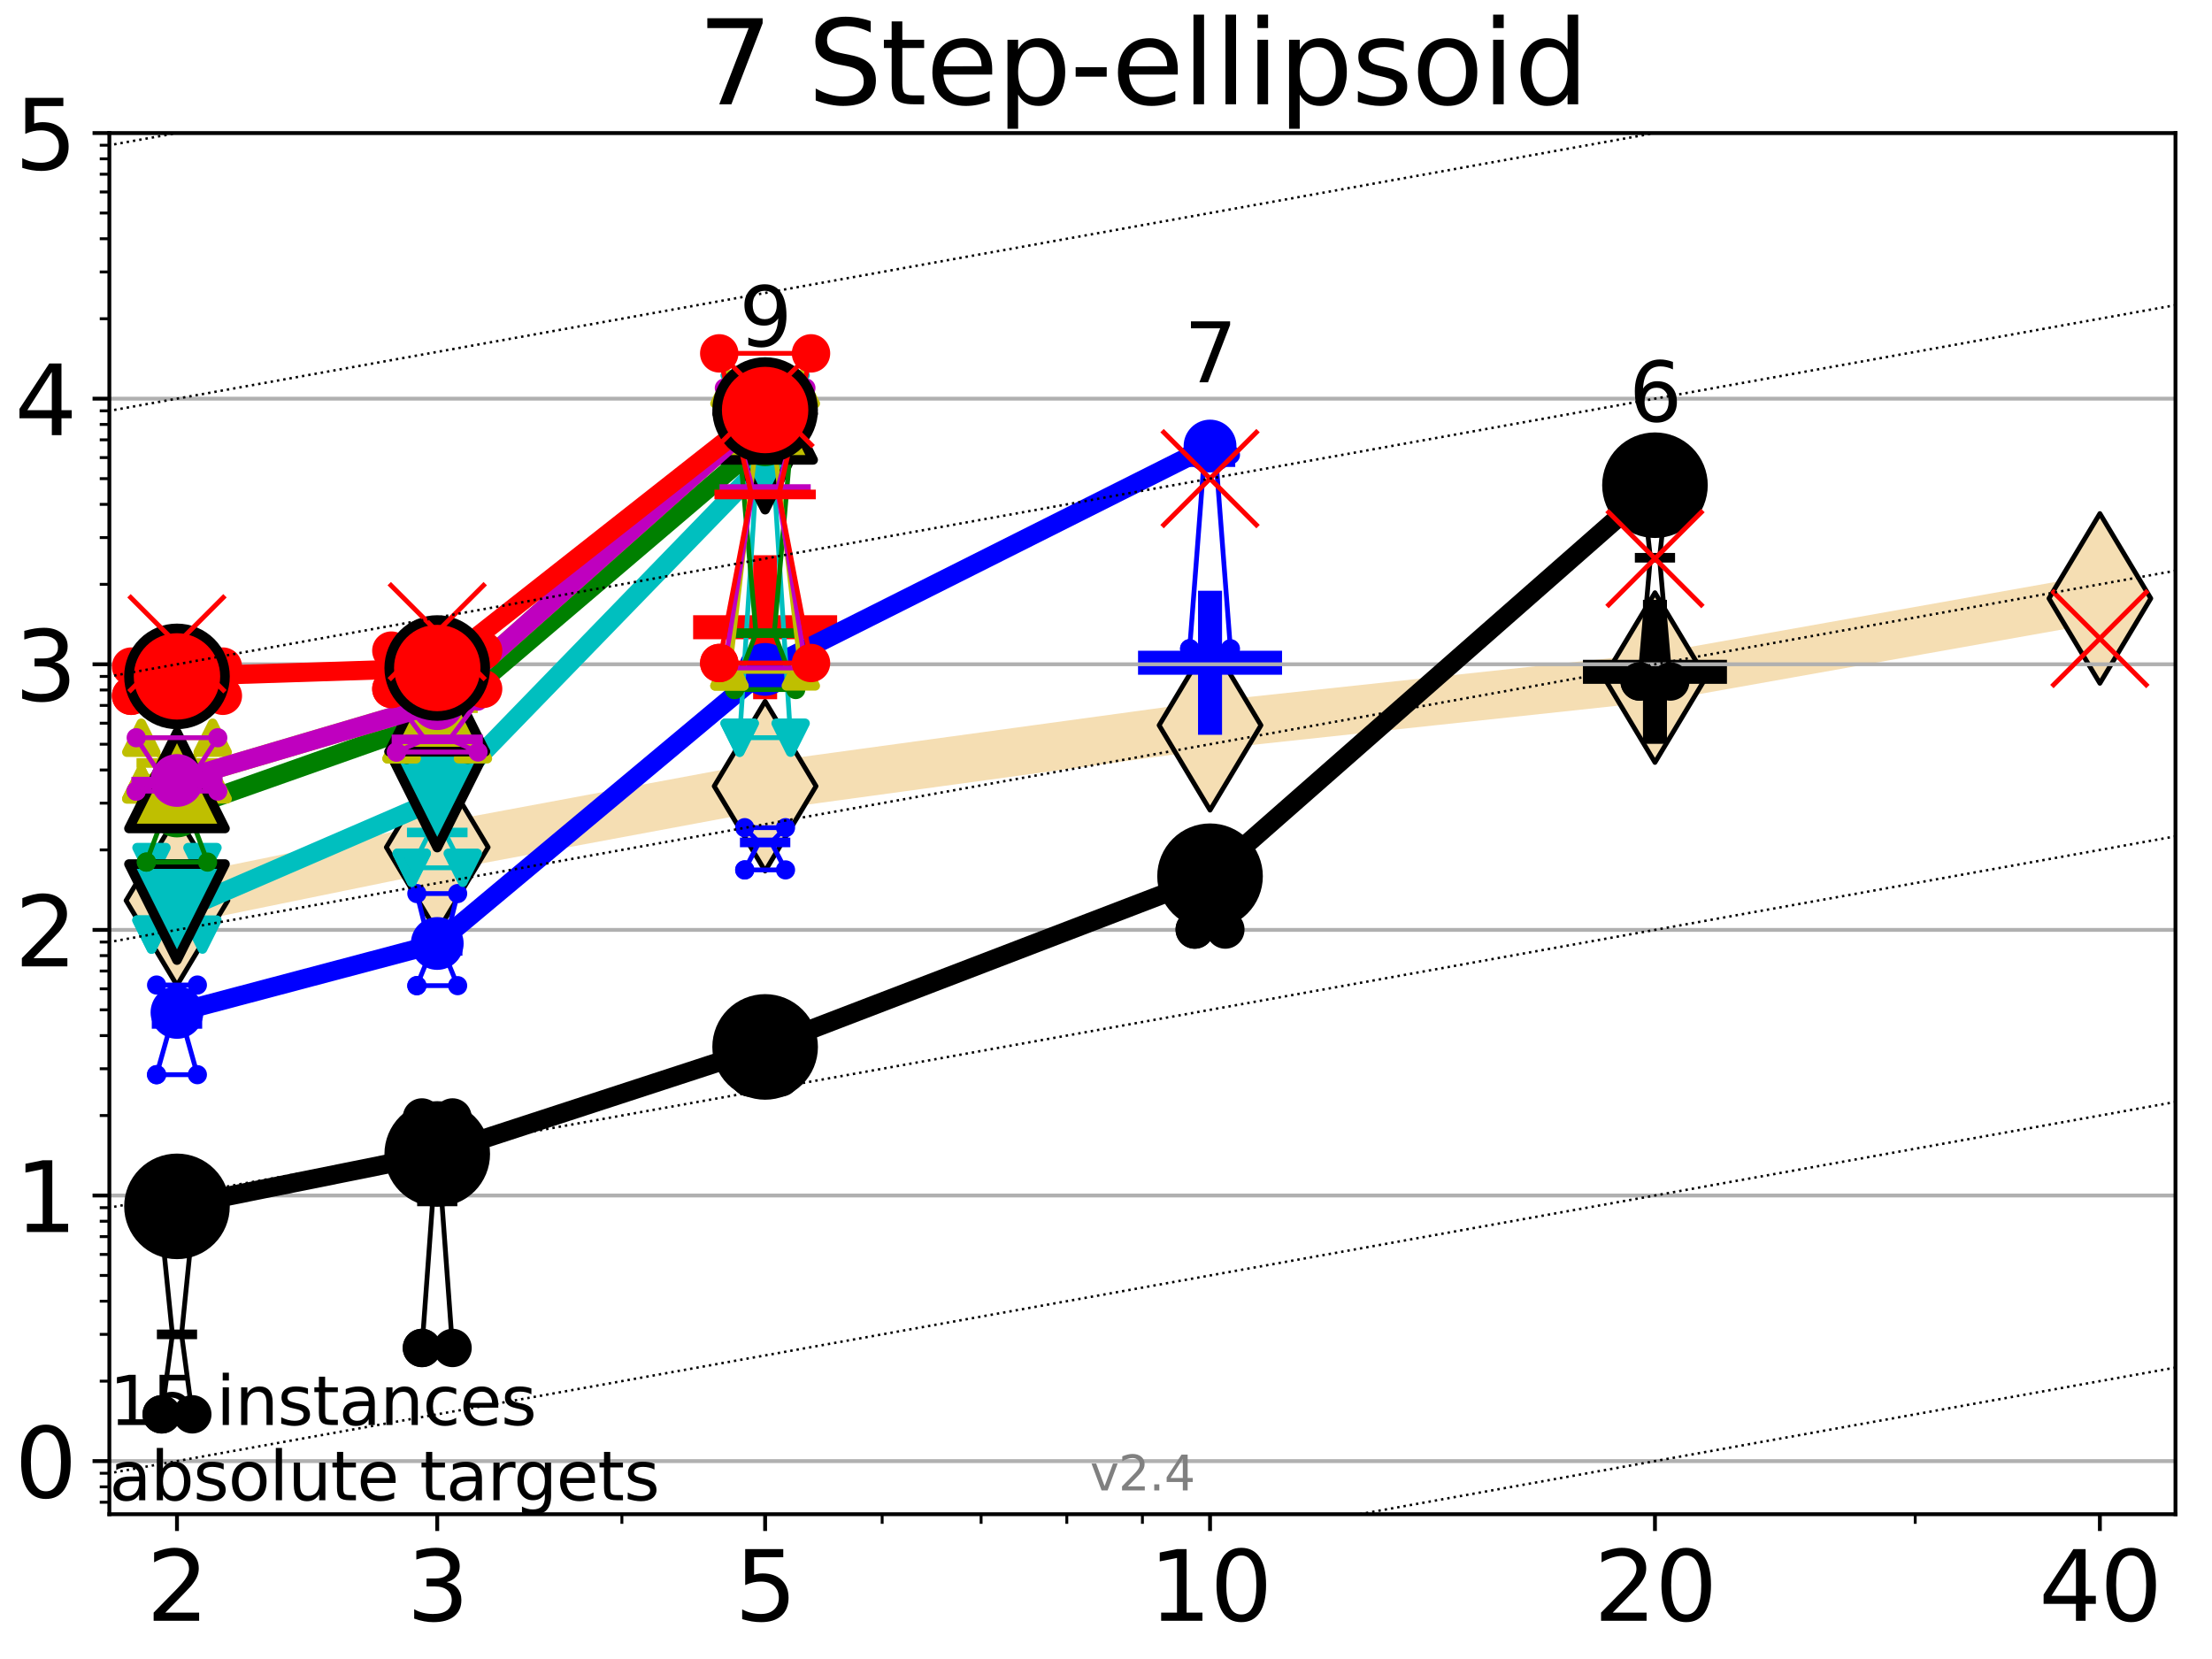 <?xml version="1.0" encoding="utf-8" standalone="no"?>
<!DOCTYPE svg PUBLIC "-//W3C//DTD SVG 1.1//EN"
  "http://www.w3.org/Graphics/SVG/1.1/DTD/svg11.dtd">
<svg height="345.6pt" version="1.1" viewBox="0 0 460.8 345.6" width="460.8pt" xmlns="http://www.w3.org/2000/svg" xmlns:xlink="http://www.w3.org/1999/xlink">
 <defs>
  <style type="text/css">*{stroke-linecap:butt;stroke-linejoin:round;}</style>
 </defs>
 <g id="figure_1">
  <g id="patch_1">
   <path d="M 0 345.6 
L 460.8 345.6 
L 460.8 0 
L 0 0 
z
" style="fill:#ffffff;"/>
  </g>
  <g id="axes_1">
   <g id="patch_2">
    <path d="M 22.78 315.44 
L 453.192 315.44 
L 453.192 27.72 
L 22.78 27.72 
z
" style="fill:#ffffff;"/>
   </g>
   <g id="line2d_1">
    <path clip-path="url(#p48bab6f006)" d="M 36.868 187.593 
L 91.085 176.502 
L 159.39 163.774 
L 252.074 151.089 
L 344.758 141.151 
L 437.443 124.661 
" style="fill:none;stroke:#f5deb3;stroke-linecap:square;stroke-width:10;"/>
    <defs>
     <path d="M 0 17.678 
L 10.607 0 
L 0 -17.678 
L -10.607 0 
z
" id="m300ec8138d" style="stroke:#000000;stroke-linejoin:miter;"/>
    </defs>
    <g clip-path="url(#p48bab6f006)">
     <use style="fill:#f5deb3;stroke:#000000;stroke-linejoin:miter;" x="36.868" xlink:href="#m300ec8138d" y="187.593"/>
     <use style="fill:#f5deb3;stroke:#000000;stroke-linejoin:miter;" x="91.085" xlink:href="#m300ec8138d" y="176.502"/>
     <use style="fill:#f5deb3;stroke:#000000;stroke-linejoin:miter;" x="159.39" xlink:href="#m300ec8138d" y="163.774"/>
     <use style="fill:#f5deb3;stroke:#000000;stroke-linejoin:miter;" x="252.074" xlink:href="#m300ec8138d" y="151.089"/>
     <use style="fill:#f5deb3;stroke:#000000;stroke-linejoin:miter;" x="344.758" xlink:href="#m300ec8138d" y="141.151"/>
     <use style="fill:#f5deb3;stroke:#000000;stroke-linejoin:miter;" x="437.443" xlink:href="#m300ec8138d" y="124.661"/>
    </g>
   </g>
   <g id="line2d_2">
    <defs>
     <path d="M -15 0 
L 15 0 
M 0 15 
L 0 -15 
" id="m0e04802b30" style="stroke:#000000;stroke-width:5;"/>
    </defs>
    <g clip-path="url(#p48bab6f006)">
     <use style="stroke:#000000;stroke-width:5;" x="344.758" xlink:href="#m0e04802b30" y="139.957"/>
    </g>
   </g>
   <g id="line2d_3">
    <defs>
     <path d="M -15 0 
L 15 0 
M 0 15 
L 0 -15 
" id="mddb9fb1086" style="stroke:#ff0000;stroke-width:5;"/>
    </defs>
    <g clip-path="url(#p48bab6f006)">
     <use style="fill:#ff0000;stroke:#ff0000;stroke-width:5;" x="159.39" xlink:href="#mddb9fb1086" y="130.666"/>
    </g>
   </g>
   <g id="line2d_4">
    <defs>
     <path d="M -15 0 
L 15 0 
M 0 15 
L 0 -15 
" id="mc5dd44d5f5" style="stroke:#0000ff;stroke-width:5;"/>
    </defs>
    <g clip-path="url(#p48bab6f006)">
     <use style="fill:#0000ff;stroke:#0000ff;stroke-width:5;" x="252.074" xlink:href="#mc5dd44d5f5" y="138.066"/>
    </g>
   </g>
   <g id="matplotlib.axis_1">
    <g id="xtick_1">
     <g id="line2d_5">
      <defs>
       <path d="M 0 0 
L 0 3.5 
" id="m801d1dd52c" style="stroke:#000000;stroke-width:0.8;"/>
      </defs>
      <g>
       <use style="stroke:#000000;stroke-width:0.8;" x="36.868" xlink:href="#m801d1dd52c" y="315.44"/>
      </g>
     </g>
     <g id="text_1">
      <!-- 2 -->
      <g transform="translate(30.506 337.637)scale(0.2 -0.2)">
       <defs>
        <path d="M 1228 531 
L 3431 531 
L 3431 0 
L 469 0 
L 469 531 
Q 828 903 1448 1529 
Q 2069 2156 2228 2338 
Q 2531 2678 2651 2914 
Q 2772 3150 2772 3378 
Q 2772 3750 2511 3984 
Q 2250 4219 1831 4219 
Q 1534 4219 1204 4116 
Q 875 4013 500 3803 
L 500 4441 
Q 881 4594 1212 4672 
Q 1544 4750 1819 4750 
Q 2544 4750 2975 4387 
Q 3406 4025 3406 3419 
Q 3406 3131 3298 2873 
Q 3191 2616 2906 2266 
Q 2828 2175 2409 1742 
Q 1991 1309 1228 531 
z
" id="DejaVuSans-32" transform="scale(0.016)"/>
       </defs>
       <use xlink:href="#DejaVuSans-32"/>
      </g>
     </g>
    </g>
    <g id="xtick_2">
     <g id="line2d_6">
      <g>
       <use style="stroke:#000000;stroke-width:0.8;" x="91.085" xlink:href="#m801d1dd52c" y="315.44"/>
      </g>
     </g>
     <g id="text_2">
      <!-- 3 -->
      <g transform="translate(84.723 337.637)scale(0.2 -0.2)">
       <defs>
        <path d="M 2597 2516 
Q 3050 2419 3304 2112 
Q 3559 1806 3559 1356 
Q 3559 666 3084 287 
Q 2609 -91 1734 -91 
Q 1441 -91 1130 -33 
Q 819 25 488 141 
L 488 750 
Q 750 597 1062 519 
Q 1375 441 1716 441 
Q 2309 441 2620 675 
Q 2931 909 2931 1356 
Q 2931 1769 2642 2001 
Q 2353 2234 1838 2234 
L 1294 2234 
L 1294 2753 
L 1863 2753 
Q 2328 2753 2575 2939 
Q 2822 3125 2822 3475 
Q 2822 3834 2567 4026 
Q 2313 4219 1838 4219 
Q 1578 4219 1281 4162 
Q 984 4106 628 3988 
L 628 4550 
Q 988 4650 1302 4700 
Q 1616 4750 1894 4750 
Q 2613 4750 3031 4423 
Q 3450 4097 3450 3541 
Q 3450 3153 3228 2886 
Q 3006 2619 2597 2516 
z
" id="DejaVuSans-33" transform="scale(0.016)"/>
       </defs>
       <use xlink:href="#DejaVuSans-33"/>
      </g>
     </g>
    </g>
    <g id="xtick_3">
     <g id="line2d_7">
      <g>
       <use style="stroke:#000000;stroke-width:0.8;" x="159.39" xlink:href="#m801d1dd52c" y="315.44"/>
      </g>
     </g>
     <g id="text_3">
      <!-- 5 -->
      <g transform="translate(153.028 337.637)scale(0.2 -0.2)">
       <defs>
        <path d="M 691 4666 
L 3169 4666 
L 3169 4134 
L 1269 4134 
L 1269 2991 
Q 1406 3038 1543 3061 
Q 1681 3084 1819 3084 
Q 2600 3084 3056 2656 
Q 3513 2228 3513 1497 
Q 3513 744 3044 326 
Q 2575 -91 1722 -91 
Q 1428 -91 1123 -41 
Q 819 9 494 109 
L 494 744 
Q 775 591 1075 516 
Q 1375 441 1709 441 
Q 2250 441 2565 725 
Q 2881 1009 2881 1497 
Q 2881 1984 2565 2268 
Q 2250 2553 1709 2553 
Q 1456 2553 1204 2497 
Q 953 2441 691 2322 
L 691 4666 
z
" id="DejaVuSans-35" transform="scale(0.016)"/>
       </defs>
       <use xlink:href="#DejaVuSans-35"/>
      </g>
     </g>
    </g>
    <g id="xtick_4">
     <g id="line2d_8">
      <g>
       <use style="stroke:#000000;stroke-width:0.8;" x="252.074" xlink:href="#m801d1dd52c" y="315.44"/>
      </g>
     </g>
     <g id="text_4">
      <!-- 10 -->
      <g transform="translate(239.349 337.637)scale(0.2 -0.2)">
       <defs>
        <path d="M 794 531 
L 1825 531 
L 1825 4091 
L 703 3866 
L 703 4441 
L 1819 4666 
L 2450 4666 
L 2450 531 
L 3481 531 
L 3481 0 
L 794 0 
L 794 531 
z
" id="DejaVuSans-31" transform="scale(0.016)"/>
        <path d="M 2034 4250 
Q 1547 4250 1301 3770 
Q 1056 3291 1056 2328 
Q 1056 1369 1301 889 
Q 1547 409 2034 409 
Q 2525 409 2770 889 
Q 3016 1369 3016 2328 
Q 3016 3291 2770 3770 
Q 2525 4250 2034 4250 
z
M 2034 4750 
Q 2819 4750 3233 4129 
Q 3647 3509 3647 2328 
Q 3647 1150 3233 529 
Q 2819 -91 2034 -91 
Q 1250 -91 836 529 
Q 422 1150 422 2328 
Q 422 3509 836 4129 
Q 1250 4750 2034 4750 
z
" id="DejaVuSans-30" transform="scale(0.016)"/>
       </defs>
       <use xlink:href="#DejaVuSans-31"/>
       <use x="63.623" xlink:href="#DejaVuSans-30"/>
      </g>
     </g>
    </g>
    <g id="xtick_5">
     <g id="line2d_9">
      <g>
       <use style="stroke:#000000;stroke-width:0.8;" x="344.758" xlink:href="#m801d1dd52c" y="315.44"/>
      </g>
     </g>
     <g id="text_5">
      <!-- 20 -->
      <g transform="translate(332.033 337.637)scale(0.2 -0.2)">
       <use xlink:href="#DejaVuSans-32"/>
       <use x="63.623" xlink:href="#DejaVuSans-30"/>
      </g>
     </g>
    </g>
    <g id="xtick_6">
     <g id="line2d_10">
      <g>
       <use style="stroke:#000000;stroke-width:0.8;" x="437.443" xlink:href="#m801d1dd52c" y="315.44"/>
      </g>
     </g>
     <g id="text_6">
      <!-- 40 -->
      <g transform="translate(424.718 337.637)scale(0.2 -0.2)">
       <defs>
        <path d="M 2419 4116 
L 825 1625 
L 2419 1625 
L 2419 4116 
z
M 2253 4666 
L 3047 4666 
L 3047 1625 
L 3713 1625 
L 3713 1100 
L 3047 1100 
L 3047 0 
L 2419 0 
L 2419 1100 
L 313 1100 
L 313 1709 
L 2253 4666 
z
" id="DejaVuSans-34" transform="scale(0.016)"/>
       </defs>
       <use xlink:href="#DejaVuSans-34"/>
       <use x="63.623" xlink:href="#DejaVuSans-30"/>
      </g>
     </g>
    </g>
    <g id="xtick_7">
     <g id="line2d_11">
      <defs>
       <path d="M 0 0 
L 0 2 
" id="m726e5da99f" style="stroke:#000000;stroke-width:0.6;"/>
      </defs>
      <g>
       <use style="stroke:#000000;stroke-width:0.6;" x="129.552" xlink:href="#m726e5da99f" y="315.44"/>
      </g>
     </g>
    </g>
    <g id="xtick_8">
     <g id="line2d_12">
      <g>
       <use style="stroke:#000000;stroke-width:0.6;" x="183.769" xlink:href="#m726e5da99f" y="315.44"/>
      </g>
     </g>
    </g>
    <g id="xtick_9">
     <g id="line2d_13">
      <g>
       <use style="stroke:#000000;stroke-width:0.6;" x="204.381" xlink:href="#m726e5da99f" y="315.44"/>
      </g>
     </g>
    </g>
    <g id="xtick_10">
     <g id="line2d_14">
      <g>
       <use style="stroke:#000000;stroke-width:0.6;" x="222.237" xlink:href="#m726e5da99f" y="315.44"/>
      </g>
     </g>
    </g>
    <g id="xtick_11">
     <g id="line2d_15">
      <g>
       <use style="stroke:#000000;stroke-width:0.6;" x="237.986" xlink:href="#m726e5da99f" y="315.44"/>
      </g>
     </g>
    </g>
    <g id="xtick_12">
     <g id="line2d_16">
      <g>
       <use style="stroke:#000000;stroke-width:0.6;" x="398.975" xlink:href="#m726e5da99f" y="315.44"/>
      </g>
     </g>
    </g>
   </g>
   <g id="matplotlib.axis_2">
    <g id="ytick_1">
     <g id="line2d_17">
      <path clip-path="url(#p48bab6f006)" d="M 22.78 304.374 
L 453.192 304.374 
" style="fill:none;stroke:#b0b0b0;stroke-linecap:square;stroke-width:0.8;"/>
     </g>
     <g id="line2d_18">
      <defs>
       <path d="M 0 0 
L -3.5 0 
" id="mdb8fb0b208" style="stroke:#000000;stroke-width:0.8;"/>
      </defs>
      <g>
       <use style="stroke:#000000;stroke-width:0.8;" x="22.78" xlink:href="#mdb8fb0b208" y="304.374"/>
      </g>
     </g>
     <g id="text_7">
      <!-- 0 -->
      <g transform="translate(3.055 311.972)scale(0.2 -0.2)">
       <use xlink:href="#DejaVuSans-30"/>
      </g>
     </g>
    </g>
    <g id="ytick_2">
     <g id="line2d_19">
      <path clip-path="url(#p48bab6f006)" d="M 22.78 249.043 
L 453.192 249.043 
" style="fill:none;stroke:#b0b0b0;stroke-linecap:square;stroke-width:0.8;"/>
     </g>
     <g id="line2d_20">
      <g>
       <use style="stroke:#000000;stroke-width:0.8;" x="22.78" xlink:href="#mdb8fb0b208" y="249.043"/>
      </g>
     </g>
     <g id="text_8">
      <!-- 1 -->
      <g transform="translate(3.055 256.642)scale(0.2 -0.2)">
       <use xlink:href="#DejaVuSans-31"/>
      </g>
     </g>
    </g>
    <g id="ytick_3">
     <g id="line2d_21">
      <path clip-path="url(#p48bab6f006)" d="M 22.78 193.712 
L 453.192 193.712 
" style="fill:none;stroke:#b0b0b0;stroke-linecap:square;stroke-width:0.8;"/>
     </g>
     <g id="line2d_22">
      <g>
       <use style="stroke:#000000;stroke-width:0.8;" x="22.78" xlink:href="#mdb8fb0b208" y="193.712"/>
      </g>
     </g>
     <g id="text_9">
      <!-- 2 -->
      <g transform="translate(3.055 201.311)scale(0.2 -0.2)">
       <use xlink:href="#DejaVuSans-32"/>
      </g>
     </g>
    </g>
    <g id="ytick_4">
     <g id="line2d_23">
      <path clip-path="url(#p48bab6f006)" d="M 22.78 138.382 
L 453.192 138.382 
" style="fill:none;stroke:#b0b0b0;stroke-linecap:square;stroke-width:0.8;"/>
     </g>
     <g id="line2d_24">
      <g>
       <use style="stroke:#000000;stroke-width:0.8;" x="22.78" xlink:href="#mdb8fb0b208" y="138.382"/>
      </g>
     </g>
     <g id="text_10">
      <!-- 3 -->
      <g transform="translate(3.055 145.98)scale(0.2 -0.2)">
       <use xlink:href="#DejaVuSans-33"/>
      </g>
     </g>
    </g>
    <g id="ytick_5">
     <g id="line2d_25">
      <path clip-path="url(#p48bab6f006)" d="M 22.78 83.051 
L 453.192 83.051 
" style="fill:none;stroke:#b0b0b0;stroke-linecap:square;stroke-width:0.8;"/>
     </g>
     <g id="line2d_26">
      <g>
       <use style="stroke:#000000;stroke-width:0.8;" x="22.78" xlink:href="#mdb8fb0b208" y="83.051"/>
      </g>
     </g>
     <g id="text_11">
      <!-- 4 -->
      <g transform="translate(3.055 90.649)scale(0.2 -0.2)">
       <use xlink:href="#DejaVuSans-34"/>
      </g>
     </g>
    </g>
    <g id="ytick_6">
     <g id="line2d_27">
      <path clip-path="url(#p48bab6f006)" d="M 22.78 27.72 
L 453.192 27.72 
" style="fill:none;stroke:#b0b0b0;stroke-linecap:square;stroke-width:0.8;"/>
     </g>
     <g id="line2d_28">
      <g>
       <use style="stroke:#000000;stroke-width:0.8;" x="22.78" xlink:href="#mdb8fb0b208" y="27.72"/>
      </g>
     </g>
     <g id="text_12">
      <!-- 5 -->
      <g transform="translate(3.055 35.318)scale(0.2 -0.2)">
       <use xlink:href="#DejaVuSans-35"/>
      </g>
     </g>
    </g>
    <g id="ytick_7">
     <g id="line2d_29">
      <defs>
       <path d="M 0 0 
L -2 0 
" id="m55f42b6385" style="stroke:#000000;stroke-width:0.6;"/>
      </defs>
      <g>
       <use style="stroke:#000000;stroke-width:0.6;" x="22.78" xlink:href="#m55f42b6385" y="312.945"/>
      </g>
     </g>
    </g>
    <g id="ytick_8">
     <g id="line2d_30">
      <g>
       <use style="stroke:#000000;stroke-width:0.6;" x="22.78" xlink:href="#m55f42b6385" y="309.736"/>
      </g>
     </g>
    </g>
    <g id="ytick_9">
     <g id="line2d_31">
      <g>
       <use style="stroke:#000000;stroke-width:0.6;" x="22.78" xlink:href="#m55f42b6385" y="306.906"/>
      </g>
     </g>
    </g>
    <g id="ytick_10">
     <g id="line2d_32">
      <g>
       <use style="stroke:#000000;stroke-width:0.6;" x="22.78" xlink:href="#m55f42b6385" y="287.718"/>
      </g>
     </g>
    </g>
    <g id="ytick_11">
     <g id="line2d_33">
      <g>
       <use style="stroke:#000000;stroke-width:0.6;" x="22.78" xlink:href="#m55f42b6385" y="277.974"/>
      </g>
     </g>
    </g>
    <g id="ytick_12">
     <g id="line2d_34">
      <g>
       <use style="stroke:#000000;stroke-width:0.6;" x="22.78" xlink:href="#m55f42b6385" y="271.061"/>
      </g>
     </g>
    </g>
    <g id="ytick_13">
     <g id="line2d_35">
      <g>
       <use style="stroke:#000000;stroke-width:0.6;" x="22.78" xlink:href="#m55f42b6385" y="265.699"/>
      </g>
     </g>
    </g>
    <g id="ytick_14">
     <g id="line2d_36">
      <g>
       <use style="stroke:#000000;stroke-width:0.6;" x="22.78" xlink:href="#m55f42b6385" y="261.318"/>
      </g>
     </g>
    </g>
    <g id="ytick_15">
     <g id="line2d_37">
      <g>
       <use style="stroke:#000000;stroke-width:0.6;" x="22.78" xlink:href="#m55f42b6385" y="257.614"/>
      </g>
     </g>
    </g>
    <g id="ytick_16">
     <g id="line2d_38">
      <g>
       <use style="stroke:#000000;stroke-width:0.6;" x="22.78" xlink:href="#m55f42b6385" y="254.405"/>
      </g>
     </g>
    </g>
    <g id="ytick_17">
     <g id="line2d_39">
      <g>
       <use style="stroke:#000000;stroke-width:0.6;" x="22.78" xlink:href="#m55f42b6385" y="251.575"/>
      </g>
     </g>
    </g>
    <g id="ytick_18">
     <g id="line2d_40">
      <g>
       <use style="stroke:#000000;stroke-width:0.6;" x="22.78" xlink:href="#m55f42b6385" y="232.387"/>
      </g>
     </g>
    </g>
    <g id="ytick_19">
     <g id="line2d_41">
      <g>
       <use style="stroke:#000000;stroke-width:0.6;" x="22.78" xlink:href="#m55f42b6385" y="222.644"/>
      </g>
     </g>
    </g>
    <g id="ytick_20">
     <g id="line2d_42">
      <g>
       <use style="stroke:#000000;stroke-width:0.6;" x="22.78" xlink:href="#m55f42b6385" y="215.731"/>
      </g>
     </g>
    </g>
    <g id="ytick_21">
     <g id="line2d_43">
      <g>
       <use style="stroke:#000000;stroke-width:0.6;" x="22.78" xlink:href="#m55f42b6385" y="210.369"/>
      </g>
     </g>
    </g>
    <g id="ytick_22">
     <g id="line2d_44">
      <g>
       <use style="stroke:#000000;stroke-width:0.6;" x="22.78" xlink:href="#m55f42b6385" y="205.987"/>
      </g>
     </g>
    </g>
    <g id="ytick_23">
     <g id="line2d_45">
      <g>
       <use style="stroke:#000000;stroke-width:0.6;" x="22.78" xlink:href="#m55f42b6385" y="202.283"/>
      </g>
     </g>
    </g>
    <g id="ytick_24">
     <g id="line2d_46">
      <g>
       <use style="stroke:#000000;stroke-width:0.6;" x="22.78" xlink:href="#m55f42b6385" y="199.074"/>
      </g>
     </g>
    </g>
    <g id="ytick_25">
     <g id="line2d_47">
      <g>
       <use style="stroke:#000000;stroke-width:0.6;" x="22.78" xlink:href="#m55f42b6385" y="196.244"/>
      </g>
     </g>
    </g>
    <g id="ytick_26">
     <g id="line2d_48">
      <g>
       <use style="stroke:#000000;stroke-width:0.6;" x="22.78" xlink:href="#m55f42b6385" y="177.056"/>
      </g>
     </g>
    </g>
    <g id="ytick_27">
     <g id="line2d_49">
      <g>
       <use style="stroke:#000000;stroke-width:0.6;" x="22.78" xlink:href="#m55f42b6385" y="167.313"/>
      </g>
     </g>
    </g>
    <g id="ytick_28">
     <g id="line2d_50">
      <g>
       <use style="stroke:#000000;stroke-width:0.6;" x="22.78" xlink:href="#m55f42b6385" y="160.4"/>
      </g>
     </g>
    </g>
    <g id="ytick_29">
     <g id="line2d_51">
      <g>
       <use style="stroke:#000000;stroke-width:0.6;" x="22.78" xlink:href="#m55f42b6385" y="155.038"/>
      </g>
     </g>
    </g>
    <g id="ytick_30">
     <g id="line2d_52">
      <g>
       <use style="stroke:#000000;stroke-width:0.6;" x="22.78" xlink:href="#m55f42b6385" y="150.657"/>
      </g>
     </g>
    </g>
    <g id="ytick_31">
     <g id="line2d_53">
      <g>
       <use style="stroke:#000000;stroke-width:0.6;" x="22.78" xlink:href="#m55f42b6385" y="146.952"/>
      </g>
     </g>
    </g>
    <g id="ytick_32">
     <g id="line2d_54">
      <g>
       <use style="stroke:#000000;stroke-width:0.6;" x="22.78" xlink:href="#m55f42b6385" y="143.744"/>
      </g>
     </g>
    </g>
    <g id="ytick_33">
     <g id="line2d_55">
      <g>
       <use style="stroke:#000000;stroke-width:0.6;" x="22.78" xlink:href="#m55f42b6385" y="140.913"/>
      </g>
     </g>
    </g>
    <g id="ytick_34">
     <g id="line2d_56">
      <g>
       <use style="stroke:#000000;stroke-width:0.6;" x="22.78" xlink:href="#m55f42b6385" y="121.725"/>
      </g>
     </g>
    </g>
    <g id="ytick_35">
     <g id="line2d_57">
      <g>
       <use style="stroke:#000000;stroke-width:0.6;" x="22.78" xlink:href="#m55f42b6385" y="111.982"/>
      </g>
     </g>
    </g>
    <g id="ytick_36">
     <g id="line2d_58">
      <g>
       <use style="stroke:#000000;stroke-width:0.6;" x="22.78" xlink:href="#m55f42b6385" y="105.069"/>
      </g>
     </g>
    </g>
    <g id="ytick_37">
     <g id="line2d_59">
      <g>
       <use style="stroke:#000000;stroke-width:0.6;" x="22.78" xlink:href="#m55f42b6385" y="99.707"/>
      </g>
     </g>
    </g>
    <g id="ytick_38">
     <g id="line2d_60">
      <g>
       <use style="stroke:#000000;stroke-width:0.6;" x="22.78" xlink:href="#m55f42b6385" y="95.326"/>
      </g>
     </g>
    </g>
    <g id="ytick_39">
     <g id="line2d_61">
      <g>
       <use style="stroke:#000000;stroke-width:0.6;" x="22.78" xlink:href="#m55f42b6385" y="91.622"/>
      </g>
     </g>
    </g>
    <g id="ytick_40">
     <g id="line2d_62">
      <g>
       <use style="stroke:#000000;stroke-width:0.6;" x="22.78" xlink:href="#m55f42b6385" y="88.413"/>
      </g>
     </g>
    </g>
    <g id="ytick_41">
     <g id="line2d_63">
      <g>
       <use style="stroke:#000000;stroke-width:0.6;" x="22.78" xlink:href="#m55f42b6385" y="85.583"/>
      </g>
     </g>
    </g>
    <g id="ytick_42">
     <g id="line2d_64">
      <g>
       <use style="stroke:#000000;stroke-width:0.6;" x="22.78" xlink:href="#m55f42b6385" y="66.395"/>
      </g>
     </g>
    </g>
    <g id="ytick_43">
     <g id="line2d_65">
      <g>
       <use style="stroke:#000000;stroke-width:0.6;" x="22.78" xlink:href="#m55f42b6385" y="56.651"/>
      </g>
     </g>
    </g>
    <g id="ytick_44">
     <g id="line2d_66">
      <g>
       <use style="stroke:#000000;stroke-width:0.6;" x="22.78" xlink:href="#m55f42b6385" y="49.738"/>
      </g>
     </g>
    </g>
    <g id="ytick_45">
     <g id="line2d_67">
      <g>
       <use style="stroke:#000000;stroke-width:0.6;" x="22.78" xlink:href="#m55f42b6385" y="44.376"/>
      </g>
     </g>
    </g>
    <g id="ytick_46">
     <g id="line2d_68">
      <g>
       <use style="stroke:#000000;stroke-width:0.6;" x="22.78" xlink:href="#m55f42b6385" y="39.995"/>
      </g>
     </g>
    </g>
    <g id="ytick_47">
     <g id="line2d_69">
      <g>
       <use style="stroke:#000000;stroke-width:0.6;" x="22.78" xlink:href="#m55f42b6385" y="36.291"/>
      </g>
     </g>
    </g>
    <g id="ytick_48">
     <g id="line2d_70">
      <g>
       <use style="stroke:#000000;stroke-width:0.6;" x="22.78" xlink:href="#m55f42b6385" y="33.082"/>
      </g>
     </g>
    </g>
    <g id="ytick_49">
     <g id="line2d_71">
      <g>
       <use style="stroke:#000000;stroke-width:0.6;" x="22.78" xlink:href="#m55f42b6385" y="30.252"/>
      </g>
     </g>
    </g>
   </g>
   <g id="line2d_72">
    <path clip-path="url(#p48bab6f006)" d="M 33.682 294.631 
L 35.912 277.974 
L 33.682 255.956 
L 40.054 255.956 
L 37.824 277.974 
L 40.054 294.631 
L 33.682 294.631 
" style="fill:none;stroke:#000000;stroke-linecap:square;"/>
   </g>
   <g id="line2d_73">
    <path clip-path="url(#p48bab6f006)" d="M 33.682 294.631 
L 40.054 294.631 
L 40.054 255.956 
L 33.682 255.956 
L 33.682 294.631 
" style="fill:none;"/>
    <defs>
     <path d="M 0 3 
C 0.796 3 1.559 2.684 2.121 2.121 
C 2.684 1.559 3 0.796 3 0 
C 3 -0.796 2.684 -1.559 2.121 -2.121 
C 1.559 -2.684 0.796 -3 0 -3 
C -0.796 -3 -1.559 -2.684 -2.121 -2.121 
C -2.684 -1.559 -3 -0.796 -3 0 
C -3 0.796 -2.684 1.559 -2.121 2.121 
C -1.559 2.684 -0.796 3 0 3 
z
" id="m0b2ff33195" style="stroke:#000000;stroke-width:2;"/>
    </defs>
    <g clip-path="url(#p48bab6f006)">
     <use style="stroke:#000000;stroke-width:2;" x="33.682" xlink:href="#m0b2ff33195" y="294.631"/>
     <use style="stroke:#000000;stroke-width:2;" x="40.054" xlink:href="#m0b2ff33195" y="294.631"/>
     <use style="stroke:#000000;stroke-width:2;" x="40.054" xlink:href="#m0b2ff33195" y="255.956"/>
     <use style="stroke:#000000;stroke-width:2;" x="33.682" xlink:href="#m0b2ff33195" y="255.956"/>
     <use style="stroke:#000000;stroke-width:2;" x="33.682" xlink:href="#m0b2ff33195" y="294.631"/>
    </g>
   </g>
   <g id="line2d_74">
    <path clip-path="url(#p48bab6f006)" d="M 33.682 277.974 
L 40.054 277.974 
" style="fill:none;stroke:#000000;stroke-linecap:square;stroke-width:2;"/>
   </g>
   <g id="line2d_75">
    <path clip-path="url(#p48bab6f006)" d="M 87.899 280.805 
L 90.129 250.276 
L 87.899 232.791 
L 94.271 232.791 
L 92.041 250.276 
L 94.271 280.805 
L 87.899 280.805 
" style="fill:none;stroke:#000000;stroke-linecap:square;"/>
   </g>
   <g id="line2d_76">
    <path clip-path="url(#p48bab6f006)" d="M 87.899 280.805 
L 94.271 280.805 
L 94.271 232.791 
L 87.899 232.791 
L 87.899 280.805 
" style="fill:none;"/>
    <g clip-path="url(#p48bab6f006)">
     <use style="stroke:#000000;stroke-width:2;" x="87.899" xlink:href="#m0b2ff33195" y="280.805"/>
     <use style="stroke:#000000;stroke-width:2;" x="94.271" xlink:href="#m0b2ff33195" y="280.805"/>
     <use style="stroke:#000000;stroke-width:2;" x="94.271" xlink:href="#m0b2ff33195" y="232.791"/>
     <use style="stroke:#000000;stroke-width:2;" x="87.899" xlink:href="#m0b2ff33195" y="232.791"/>
     <use style="stroke:#000000;stroke-width:2;" x="87.899" xlink:href="#m0b2ff33195" y="280.805"/>
    </g>
   </g>
   <g id="line2d_77">
    <path clip-path="url(#p48bab6f006)" d="M 87.899 250.276 
L 94.271 250.276 
" style="fill:none;stroke:#000000;stroke-linecap:square;stroke-width:2;"/>
   </g>
   <g id="line2d_78">
    <path clip-path="url(#p48bab6f006)" d="M 156.204 224.474 
L 158.434 217.281 
L 156.204 212.9 
L 162.576 212.9 
L 160.346 217.281 
L 162.576 224.474 
L 156.204 224.474 
" style="fill:none;stroke:#000000;stroke-linecap:square;"/>
   </g>
   <g id="line2d_79">
    <path clip-path="url(#p48bab6f006)" d="M 156.204 224.474 
L 162.576 224.474 
L 162.576 212.9 
L 156.204 212.9 
L 156.204 224.474 
" style="fill:none;"/>
    <g clip-path="url(#p48bab6f006)">
     <use style="stroke:#000000;stroke-width:2;" x="156.204" xlink:href="#m0b2ff33195" y="224.474"/>
     <use style="stroke:#000000;stroke-width:2;" x="162.576" xlink:href="#m0b2ff33195" y="224.474"/>
     <use style="stroke:#000000;stroke-width:2;" x="162.576" xlink:href="#m0b2ff33195" y="212.9"/>
     <use style="stroke:#000000;stroke-width:2;" x="156.204" xlink:href="#m0b2ff33195" y="212.9"/>
     <use style="stroke:#000000;stroke-width:2;" x="156.204" xlink:href="#m0b2ff33195" y="224.474"/>
    </g>
   </g>
   <g id="line2d_80">
    <path clip-path="url(#p48bab6f006)" d="M 156.204 217.281 
L 162.576 217.281 
" style="fill:none;stroke:#000000;stroke-linecap:square;stroke-width:2;"/>
   </g>
   <g id="line2d_81">
    <path clip-path="url(#p48bab6f006)" d="M 248.888 193.64 
L 251.118 188.767 
L 248.888 178.697 
L 255.26 178.697 
L 253.03 188.767 
L 255.26 193.64 
L 248.888 193.64 
" style="fill:none;stroke:#000000;stroke-linecap:square;"/>
   </g>
   <g id="line2d_82">
    <path clip-path="url(#p48bab6f006)" d="M 248.888 193.64 
L 255.26 193.64 
L 255.26 178.697 
L 248.888 178.697 
L 248.888 193.64 
" style="fill:none;"/>
    <g clip-path="url(#p48bab6f006)">
     <use style="stroke:#000000;stroke-width:2;" x="248.888" xlink:href="#m0b2ff33195" y="193.64"/>
     <use style="stroke:#000000;stroke-width:2;" x="255.26" xlink:href="#m0b2ff33195" y="193.64"/>
     <use style="stroke:#000000;stroke-width:2;" x="255.26" xlink:href="#m0b2ff33195" y="178.697"/>
     <use style="stroke:#000000;stroke-width:2;" x="248.888" xlink:href="#m0b2ff33195" y="178.697"/>
     <use style="stroke:#000000;stroke-width:2;" x="248.888" xlink:href="#m0b2ff33195" y="193.64"/>
    </g>
   </g>
   <g id="line2d_83">
    <path clip-path="url(#p48bab6f006)" d="M 248.888 188.767 
L 255.26 188.767 
" style="fill:none;stroke:#000000;stroke-linecap:square;stroke-width:2;"/>
   </g>
   <g id="line2d_84">
    <path clip-path="url(#p48bab6f006)" d="M 341.572 141.967 
L 343.803 116.19 
L 341.572 95.887 
L 347.945 95.887 
L 345.714 116.19 
L 347.945 141.967 
L 341.572 141.967 
" style="fill:none;stroke:#000000;stroke-linecap:square;"/>
   </g>
   <g id="line2d_85">
    <path clip-path="url(#p48bab6f006)" d="M 341.572 141.967 
L 347.945 141.967 
L 347.945 95.887 
L 341.572 95.887 
L 341.572 141.967 
" style="fill:none;"/>
    <g clip-path="url(#p48bab6f006)">
     <use style="stroke:#000000;stroke-width:2;" x="341.572" xlink:href="#m0b2ff33195" y="141.967"/>
     <use style="stroke:#000000;stroke-width:2;" x="347.945" xlink:href="#m0b2ff33195" y="141.967"/>
     <use style="stroke:#000000;stroke-width:2;" x="347.945" xlink:href="#m0b2ff33195" y="95.887"/>
     <use style="stroke:#000000;stroke-width:2;" x="341.572" xlink:href="#m0b2ff33195" y="95.887"/>
     <use style="stroke:#000000;stroke-width:2;" x="341.572" xlink:href="#m0b2ff33195" y="141.967"/>
    </g>
   </g>
   <g id="line2d_86">
    <path clip-path="url(#p48bab6f006)" d="M 341.572 116.19 
L 347.945 116.19 
" style="fill:none;stroke:#000000;stroke-linecap:square;stroke-width:2;"/>
   </g>
   <g id="line2d_87">
    <path clip-path="url(#p48bab6f006)" d="M 36.868 251.309 
L 91.085 240.392 
" style="fill:none;stroke:#000000;stroke-linecap:square;stroke-width:4;"/>
   </g>
   <g id="line2d_88">
    <path clip-path="url(#p48bab6f006)" d="M 91.085 240.392 
L 159.39 218.094 
" style="fill:none;stroke:#000000;stroke-linecap:square;stroke-width:4;"/>
   </g>
   <g id="line2d_89">
    <path clip-path="url(#p48bab6f006)" d="M 159.39 218.094 
L 252.074 182.537 
" style="fill:none;stroke:#000000;stroke-linecap:square;stroke-width:4;"/>
   </g>
   <g id="line2d_90">
    <path clip-path="url(#p48bab6f006)" d="M 252.074 182.537 
L 344.758 101.079 
" style="fill:none;stroke:#000000;stroke-linecap:square;stroke-width:4;"/>
   </g>
   <g id="line2d_91">
    <path clip-path="url(#p48bab6f006)" d="M 36.868 251.309 
L 91.085 240.392 
L 159.39 218.094 
L 252.074 182.537 
L 344.758 101.079 
" style="fill:none;"/>
    <defs>
     <path d="M 0 10 
C 2.652 10 5.196 8.946 7.071 7.071 
C 8.946 5.196 10 2.652 10 0 
C 10 -2.652 8.946 -5.196 7.071 -7.071 
C 5.196 -8.946 2.652 -10 0 -10 
C -2.652 -10 -5.196 -8.946 -7.071 -7.071 
C -8.946 -5.196 -10 -2.652 -10 0 
C -10 2.652 -8.946 5.196 -7.071 7.071 
C -5.196 8.946 -2.652 10 0 10 
z
" id="m233c8018ba" style="stroke:#000000;stroke-width:2;"/>
    </defs>
    <g clip-path="url(#p48bab6f006)">
     <use style="stroke:#000000;stroke-width:2;" x="36.868" xlink:href="#m233c8018ba" y="251.309"/>
     <use style="stroke:#000000;stroke-width:2;" x="91.085" xlink:href="#m233c8018ba" y="240.392"/>
     <use style="stroke:#000000;stroke-width:2;" x="159.39" xlink:href="#m233c8018ba" y="218.094"/>
     <use style="stroke:#000000;stroke-width:2;" x="252.074" xlink:href="#m233c8018ba" y="182.537"/>
     <use style="stroke:#000000;stroke-width:2;" x="344.758" xlink:href="#m233c8018ba" y="101.079"/>
    </g>
   </g>
   <g id="line2d_92">
    <path clip-path="url(#p48bab6f006)" d="M 32.62 223.876 
L 35.594 213.304 
L 32.62 205.199 
L 41.116 205.199 
L 38.143 213.304 
L 41.116 223.876 
L 32.62 223.876 
" style="fill:none;stroke:#0000ff;stroke-linecap:square;"/>
   </g>
   <g id="line2d_93">
    <path clip-path="url(#p48bab6f006)" d="M 32.62 223.876 
L 41.116 223.876 
L 41.116 205.199 
L 32.62 205.199 
L 32.62 223.876 
" style="fill:none;"/>
    <defs>
     <path d="M 0 1.5 
C 0.398 1.5 0.779 1.342 1.061 1.061 
C 1.342 0.779 1.5 0.398 1.5 0 
C 1.5 -0.398 1.342 -0.779 1.061 -1.061 
C 0.779 -1.342 0.398 -1.5 0 -1.5 
C -0.398 -1.5 -0.779 -1.342 -1.061 -1.061 
C -1.342 -0.779 -1.5 -0.398 -1.5 0 
C -1.5 0.398 -1.342 0.779 -1.061 1.061 
C -0.779 1.342 -0.398 1.5 0 1.5 
z
" id="m754148fe1c" style="stroke:#0000ff;"/>
    </defs>
    <g clip-path="url(#p48bab6f006)">
     <use style="fill:#0000ff;stroke:#0000ff;" x="32.62" xlink:href="#m754148fe1c" y="223.876"/>
     <use style="fill:#0000ff;stroke:#0000ff;" x="41.116" xlink:href="#m754148fe1c" y="223.876"/>
     <use style="fill:#0000ff;stroke:#0000ff;" x="41.116" xlink:href="#m754148fe1c" y="205.199"/>
     <use style="fill:#0000ff;stroke:#0000ff;" x="32.62" xlink:href="#m754148fe1c" y="205.199"/>
     <use style="fill:#0000ff;stroke:#0000ff;" x="32.62" xlink:href="#m754148fe1c" y="223.876"/>
    </g>
   </g>
   <g id="line2d_94">
    <path clip-path="url(#p48bab6f006)" d="M 32.62 213.304 
L 41.116 213.304 
" style="fill:none;stroke:#0000ff;stroke-linecap:square;stroke-width:2;"/>
   </g>
   <g id="line2d_95">
    <path clip-path="url(#p48bab6f006)" d="M 86.837 205.329 
L 89.811 198.093 
L 86.837 186.147 
L 95.333 186.147 
L 92.359 198.093 
L 95.333 205.329 
L 86.837 205.329 
" style="fill:none;stroke:#0000ff;stroke-linecap:square;"/>
   </g>
   <g id="line2d_96">
    <path clip-path="url(#p48bab6f006)" d="M 86.837 205.329 
L 95.333 205.329 
L 95.333 186.147 
L 86.837 186.147 
L 86.837 205.329 
" style="fill:none;"/>
    <g clip-path="url(#p48bab6f006)">
     <use style="fill:#0000ff;stroke:#0000ff;" x="86.837" xlink:href="#m754148fe1c" y="205.329"/>
     <use style="fill:#0000ff;stroke:#0000ff;" x="95.333" xlink:href="#m754148fe1c" y="205.329"/>
     <use style="fill:#0000ff;stroke:#0000ff;" x="95.333" xlink:href="#m754148fe1c" y="186.147"/>
     <use style="fill:#0000ff;stroke:#0000ff;" x="86.837" xlink:href="#m754148fe1c" y="186.147"/>
     <use style="fill:#0000ff;stroke:#0000ff;" x="86.837" xlink:href="#m754148fe1c" y="205.329"/>
    </g>
   </g>
   <g id="line2d_97">
    <path clip-path="url(#p48bab6f006)" d="M 86.837 198.093 
L 95.333 198.093 
" style="fill:none;stroke:#0000ff;stroke-linecap:square;stroke-width:2;"/>
   </g>
   <g id="line2d_98">
    <path clip-path="url(#p48bab6f006)" d="M 155.142 181.217 
L 158.116 175.486 
L 155.142 172.416 
L 163.638 172.416 
L 160.665 175.486 
L 163.638 181.217 
L 155.142 181.217 
" style="fill:none;stroke:#0000ff;stroke-linecap:square;"/>
   </g>
   <g id="line2d_99">
    <path clip-path="url(#p48bab6f006)" d="M 155.142 181.217 
L 163.638 181.217 
L 163.638 172.416 
L 155.142 172.416 
L 155.142 181.217 
" style="fill:none;"/>
    <g clip-path="url(#p48bab6f006)">
     <use style="fill:#0000ff;stroke:#0000ff;" x="155.142" xlink:href="#m754148fe1c" y="181.217"/>
     <use style="fill:#0000ff;stroke:#0000ff;" x="163.638" xlink:href="#m754148fe1c" y="181.217"/>
     <use style="fill:#0000ff;stroke:#0000ff;" x="163.638" xlink:href="#m754148fe1c" y="172.416"/>
     <use style="fill:#0000ff;stroke:#0000ff;" x="155.142" xlink:href="#m754148fe1c" y="172.416"/>
     <use style="fill:#0000ff;stroke:#0000ff;" x="155.142" xlink:href="#m754148fe1c" y="181.217"/>
    </g>
   </g>
   <g id="line2d_100">
    <path clip-path="url(#p48bab6f006)" d="M 155.142 175.486 
L 163.638 175.486 
" style="fill:none;stroke:#0000ff;stroke-linecap:square;stroke-width:2;"/>
   </g>
   <g id="line2d_101">
    <path clip-path="url(#p48bab6f006)" d="M 247.826 135.138 
L 250.8 96.274 
L 247.826 94.754 
L 256.322 94.754 
L 253.349 96.274 
L 256.322 135.138 
L 247.826 135.138 
" style="fill:none;stroke:#0000ff;stroke-linecap:square;"/>
   </g>
   <g id="line2d_102">
    <path clip-path="url(#p48bab6f006)" d="M 247.826 135.138 
L 256.322 135.138 
L 256.322 94.754 
L 247.826 94.754 
L 247.826 135.138 
" style="fill:none;"/>
    <g clip-path="url(#p48bab6f006)">
     <use style="fill:#0000ff;stroke:#0000ff;" x="247.826" xlink:href="#m754148fe1c" y="135.138"/>
     <use style="fill:#0000ff;stroke:#0000ff;" x="256.322" xlink:href="#m754148fe1c" y="135.138"/>
     <use style="fill:#0000ff;stroke:#0000ff;" x="256.322" xlink:href="#m754148fe1c" y="94.754"/>
     <use style="fill:#0000ff;stroke:#0000ff;" x="247.826" xlink:href="#m754148fe1c" y="94.754"/>
     <use style="fill:#0000ff;stroke:#0000ff;" x="247.826" xlink:href="#m754148fe1c" y="135.138"/>
    </g>
   </g>
   <g id="line2d_103">
    <path clip-path="url(#p48bab6f006)" d="M 247.826 96.274 
L 256.322 96.274 
" style="fill:none;stroke:#0000ff;stroke-linecap:square;stroke-width:2;"/>
   </g>
   <g id="line2d_104">
    <path clip-path="url(#p48bab6f006)" d="M 36.868 210.903 
L 91.085 196.543 
" style="fill:none;stroke:#0000ff;stroke-linecap:square;stroke-width:4;"/>
   </g>
   <g id="line2d_105">
    <path clip-path="url(#p48bab6f006)" d="M 91.085 196.543 
L 159.39 139.451 
" style="fill:none;stroke:#0000ff;stroke-linecap:square;stroke-width:4;"/>
   </g>
   <g id="line2d_106">
    <path clip-path="url(#p48bab6f006)" d="M 159.39 139.451 
L 252.074 92.92 
" style="fill:none;stroke:#0000ff;stroke-linecap:square;stroke-width:4;"/>
   </g>
   <g id="line2d_107">
    <path clip-path="url(#p48bab6f006)" d="M 36.868 210.903 
L 91.085 196.543 
L 159.39 139.451 
L 252.074 92.92 
" style="fill:none;"/>
    <defs>
     <path d="M 0 5 
C 1.326 5 2.598 4.473 3.536 3.536 
C 4.473 2.598 5 1.326 5 0 
C 5 -1.326 4.473 -2.598 3.536 -3.536 
C 2.598 -4.473 1.326 -5 0 -5 
C -1.326 -5 -2.598 -4.473 -3.536 -3.536 
C -4.473 -2.598 -5 -1.326 -5 0 
C -5 1.326 -4.473 2.598 -3.536 3.536 
C -2.598 4.473 -1.326 5 0 5 
z
" id="med0cb8a47d" style="stroke:#0000ff;"/>
    </defs>
    <g clip-path="url(#p48bab6f006)">
     <use style="fill:#0000ff;stroke:#0000ff;" x="36.868" xlink:href="#med0cb8a47d" y="210.903"/>
     <use style="fill:#0000ff;stroke:#0000ff;" x="91.085" xlink:href="#med0cb8a47d" y="196.543"/>
     <use style="fill:#0000ff;stroke:#0000ff;" x="159.39" xlink:href="#med0cb8a47d" y="139.451"/>
     <use style="fill:#0000ff;stroke:#0000ff;" x="252.074" xlink:href="#med0cb8a47d" y="92.92"/>
    </g>
   </g>
   <g id="line2d_108">
    <path clip-path="url(#p48bab6f006)" d="M 31.558 194.693 
L 35.275 187.224 
L 31.558 179.588 
L 42.178 179.588 
L 38.461 187.224 
L 42.178 194.693 
L 31.558 194.693 
" style="fill:none;stroke:#00bfbf;stroke-linecap:square;"/>
   </g>
   <g id="line2d_109">
    <path clip-path="url(#p48bab6f006)" d="M 31.558 194.693 
L 42.178 194.693 
L 42.178 179.588 
L 31.558 179.588 
L 31.558 194.693 
" style="fill:none;"/>
    <defs>
     <path d="M -0 3 
L 3 -3 
L -3 -3 
z
" id="mc48bbd5d31" style="stroke:#00bfbf;stroke-linejoin:miter;stroke-width:2;"/>
    </defs>
    <g clip-path="url(#p48bab6f006)">
     <use style="fill:#00bfbf;stroke:#00bfbf;stroke-linejoin:miter;stroke-width:2;" x="31.558" xlink:href="#mc48bbd5d31" y="194.693"/>
     <use style="fill:#00bfbf;stroke:#00bfbf;stroke-linejoin:miter;stroke-width:2;" x="42.178" xlink:href="#mc48bbd5d31" y="194.693"/>
     <use style="fill:#00bfbf;stroke:#00bfbf;stroke-linejoin:miter;stroke-width:2;" x="42.178" xlink:href="#mc48bbd5d31" y="179.588"/>
     <use style="fill:#00bfbf;stroke:#00bfbf;stroke-linejoin:miter;stroke-width:2;" x="31.558" xlink:href="#mc48bbd5d31" y="179.588"/>
     <use style="fill:#00bfbf;stroke:#00bfbf;stroke-linejoin:miter;stroke-width:2;" x="31.558" xlink:href="#mc48bbd5d31" y="194.693"/>
    </g>
   </g>
   <g id="line2d_110">
    <path clip-path="url(#p48bab6f006)" d="M 31.558 187.224 
L 42.178 187.224 
" style="fill:none;stroke:#00bfbf;stroke-linecap:square;stroke-width:2;"/>
   </g>
   <g id="line2d_111">
    <path clip-path="url(#p48bab6f006)" d="M 85.775 180.774 
L 89.492 173.421 
L 85.775 160.181 
L 96.395 160.181 
L 92.678 173.421 
L 96.395 180.774 
L 85.775 180.774 
" style="fill:none;stroke:#00bfbf;stroke-linecap:square;"/>
   </g>
   <g id="line2d_112">
    <path clip-path="url(#p48bab6f006)" d="M 85.775 180.774 
L 96.395 180.774 
L 96.395 160.181 
L 85.775 160.181 
L 85.775 180.774 
" style="fill:none;"/>
    <g clip-path="url(#p48bab6f006)">
     <use style="fill:#00bfbf;stroke:#00bfbf;stroke-linejoin:miter;stroke-width:2;" x="85.775" xlink:href="#mc48bbd5d31" y="180.774"/>
     <use style="fill:#00bfbf;stroke:#00bfbf;stroke-linejoin:miter;stroke-width:2;" x="96.395" xlink:href="#mc48bbd5d31" y="180.774"/>
     <use style="fill:#00bfbf;stroke:#00bfbf;stroke-linejoin:miter;stroke-width:2;" x="96.395" xlink:href="#mc48bbd5d31" y="160.181"/>
     <use style="fill:#00bfbf;stroke:#00bfbf;stroke-linejoin:miter;stroke-width:2;" x="85.775" xlink:href="#mc48bbd5d31" y="160.181"/>
     <use style="fill:#00bfbf;stroke:#00bfbf;stroke-linejoin:miter;stroke-width:2;" x="85.775" xlink:href="#mc48bbd5d31" y="180.774"/>
    </g>
   </g>
   <g id="line2d_113">
    <path clip-path="url(#p48bab6f006)" d="M 85.775 173.421 
L 96.395 173.421 
" style="fill:none;stroke:#00bfbf;stroke-linecap:square;stroke-width:2;"/>
   </g>
   <g id="line2d_114">
    <path clip-path="url(#p48bab6f006)" d="M 154.08 153.674 
L 157.797 95.685 
L 154.08 81.197 
L 164.7 81.197 
L 160.983 95.685 
L 164.7 153.674 
L 154.08 153.674 
" style="fill:none;stroke:#00bfbf;stroke-linecap:square;"/>
   </g>
   <g id="line2d_115">
    <path clip-path="url(#p48bab6f006)" d="M 154.08 153.674 
L 164.7 153.674 
L 164.7 81.197 
L 154.08 81.197 
L 154.08 153.674 
" style="fill:none;"/>
    <g clip-path="url(#p48bab6f006)">
     <use style="fill:#00bfbf;stroke:#00bfbf;stroke-linejoin:miter;stroke-width:2;" x="154.08" xlink:href="#mc48bbd5d31" y="153.674"/>
     <use style="fill:#00bfbf;stroke:#00bfbf;stroke-linejoin:miter;stroke-width:2;" x="164.7" xlink:href="#mc48bbd5d31" y="153.674"/>
     <use style="fill:#00bfbf;stroke:#00bfbf;stroke-linejoin:miter;stroke-width:2;" x="164.7" xlink:href="#mc48bbd5d31" y="81.197"/>
     <use style="fill:#00bfbf;stroke:#00bfbf;stroke-linejoin:miter;stroke-width:2;" x="154.08" xlink:href="#mc48bbd5d31" y="81.197"/>
     <use style="fill:#00bfbf;stroke:#00bfbf;stroke-linejoin:miter;stroke-width:2;" x="154.08" xlink:href="#mc48bbd5d31" y="153.674"/>
    </g>
   </g>
   <g id="line2d_116">
    <path clip-path="url(#p48bab6f006)" d="M 154.08 95.685 
L 164.7 95.685 
" style="fill:none;stroke:#00bfbf;stroke-linecap:square;stroke-width:2;"/>
   </g>
   <g id="line2d_117">
    <path clip-path="url(#p48bab6f006)" d="M 36.868 190.001 
L 91.085 166.568 
" style="fill:none;stroke:#00bfbf;stroke-linecap:square;stroke-width:4;"/>
   </g>
   <g id="line2d_118">
    <path clip-path="url(#p48bab6f006)" d="M 91.085 166.568 
L 159.39 96.172 
" style="fill:none;stroke:#00bfbf;stroke-linecap:square;stroke-width:4;"/>
   </g>
   <g id="line2d_119">
    <path clip-path="url(#p48bab6f006)" d="M 36.868 190.001 
L 91.085 166.568 
L 159.39 96.172 
" style="fill:none;"/>
    <defs>
     <path d="M -0 10 
L 10 -10 
L -10 -10 
z
" id="m087e988753" style="stroke:#000000;stroke-linejoin:miter;stroke-width:2;"/>
    </defs>
    <g clip-path="url(#p48bab6f006)">
     <use style="fill:#00bfbf;stroke:#000000;stroke-linejoin:miter;stroke-width:2;" x="36.868" xlink:href="#m087e988753" y="190.001"/>
     <use style="fill:#00bfbf;stroke:#000000;stroke-linejoin:miter;stroke-width:2;" x="91.085" xlink:href="#m087e988753" y="166.568"/>
     <use style="fill:#00bfbf;stroke:#000000;stroke-linejoin:miter;stroke-width:2;" x="159.39" xlink:href="#m087e988753" y="96.172"/>
    </g>
   </g>
   <g id="line2d_120">
    <path clip-path="url(#p48bab6f006)" d="M 30.496 179.588 
L 34.957 167.615 
L 30.496 163.166 
L 43.24 163.166 
L 38.78 167.615 
L 43.24 179.588 
L 30.496 179.588 
" style="fill:none;stroke:#008000;stroke-linecap:square;"/>
   </g>
   <g id="line2d_121">
    <path clip-path="url(#p48bab6f006)" d="M 30.496 179.588 
L 43.24 179.588 
L 43.24 163.166 
L 30.496 163.166 
L 30.496 179.588 
" style="fill:none;"/>
    <defs>
     <path d="M 0 1.5 
C 0.398 1.5 0.779 1.342 1.061 1.061 
C 1.342 0.779 1.5 0.398 1.5 0 
C 1.5 -0.398 1.342 -0.779 1.061 -1.061 
C 0.779 -1.342 0.398 -1.5 0 -1.5 
C -0.398 -1.5 -0.779 -1.342 -1.061 -1.061 
C -1.342 -0.779 -1.5 -0.398 -1.5 0 
C -1.5 0.398 -1.342 0.779 -1.061 1.061 
C -0.779 1.342 -0.398 1.5 0 1.5 
z
" id="m643f60f7d4" style="stroke:#008000;"/>
    </defs>
    <g clip-path="url(#p48bab6f006)">
     <use style="fill:#008000;stroke:#008000;" x="30.496" xlink:href="#m643f60f7d4" y="179.588"/>
     <use style="fill:#008000;stroke:#008000;" x="43.24" xlink:href="#m643f60f7d4" y="179.588"/>
     <use style="fill:#008000;stroke:#008000;" x="43.24" xlink:href="#m643f60f7d4" y="163.166"/>
     <use style="fill:#008000;stroke:#008000;" x="30.496" xlink:href="#m643f60f7d4" y="163.166"/>
     <use style="fill:#008000;stroke:#008000;" x="30.496" xlink:href="#m643f60f7d4" y="179.588"/>
    </g>
   </g>
   <g id="line2d_122">
    <path clip-path="url(#p48bab6f006)" d="M 30.496 167.615 
L 43.24 167.615 
" style="fill:none;stroke:#008000;stroke-linecap:square;stroke-width:2;"/>
   </g>
   <g id="line2d_123">
    <path clip-path="url(#p48bab6f006)" d="M 84.713 157.146 
L 89.173 154.374 
L 84.713 140.429 
L 97.457 140.429 
L 92.997 154.374 
L 97.457 157.146 
L 84.713 157.146 
" style="fill:none;stroke:#008000;stroke-linecap:square;"/>
   </g>
   <g id="line2d_124">
    <path clip-path="url(#p48bab6f006)" d="M 84.713 157.146 
L 97.457 157.146 
L 97.457 140.429 
L 84.713 140.429 
L 84.713 157.146 
" style="fill:none;"/>
    <g clip-path="url(#p48bab6f006)">
     <use style="fill:#008000;stroke:#008000;" x="84.713" xlink:href="#m643f60f7d4" y="157.146"/>
     <use style="fill:#008000;stroke:#008000;" x="97.457" xlink:href="#m643f60f7d4" y="157.146"/>
     <use style="fill:#008000;stroke:#008000;" x="97.457" xlink:href="#m643f60f7d4" y="140.429"/>
     <use style="fill:#008000;stroke:#008000;" x="84.713" xlink:href="#m643f60f7d4" y="140.429"/>
     <use style="fill:#008000;stroke:#008000;" x="84.713" xlink:href="#m643f60f7d4" y="157.146"/>
    </g>
   </g>
   <g id="line2d_125">
    <path clip-path="url(#p48bab6f006)" d="M 84.713 154.374 
L 97.457 154.374 
" style="fill:none;stroke:#008000;stroke-linecap:square;stroke-width:2;"/>
   </g>
   <g id="line2d_126">
    <path clip-path="url(#p48bab6f006)" d="M 153.018 143.648 
L 157.478 131.891 
L 153.018 80.725 
L 165.762 80.725 
L 161.302 131.891 
L 165.762 143.648 
L 153.018 143.648 
" style="fill:none;stroke:#008000;stroke-linecap:square;"/>
   </g>
   <g id="line2d_127">
    <path clip-path="url(#p48bab6f006)" d="M 153.018 143.648 
L 165.762 143.648 
L 165.762 80.725 
L 153.018 80.725 
L 153.018 143.648 
" style="fill:none;"/>
    <g clip-path="url(#p48bab6f006)">
     <use style="fill:#008000;stroke:#008000;" x="153.018" xlink:href="#m643f60f7d4" y="143.648"/>
     <use style="fill:#008000;stroke:#008000;" x="165.762" xlink:href="#m643f60f7d4" y="143.648"/>
     <use style="fill:#008000;stroke:#008000;" x="165.762" xlink:href="#m643f60f7d4" y="80.725"/>
     <use style="fill:#008000;stroke:#008000;" x="153.018" xlink:href="#m643f60f7d4" y="80.725"/>
     <use style="fill:#008000;stroke:#008000;" x="153.018" xlink:href="#m643f60f7d4" y="143.648"/>
    </g>
   </g>
   <g id="line2d_128">
    <path clip-path="url(#p48bab6f006)" d="M 153.018 131.891 
L 165.762 131.891 
" style="fill:none;stroke:#008000;stroke-linecap:square;stroke-width:2;"/>
   </g>
   <g id="line2d_129">
    <path clip-path="url(#p48bab6f006)" d="M 36.868 168.945 
L 91.085 149.792 
" style="fill:none;stroke:#008000;stroke-linecap:square;stroke-width:4;"/>
   </g>
   <g id="line2d_130">
    <path clip-path="url(#p48bab6f006)" d="M 91.085 149.792 
L 159.39 91.62 
" style="fill:none;stroke:#008000;stroke-linecap:square;stroke-width:4;"/>
   </g>
   <g id="line2d_131">
    <path clip-path="url(#p48bab6f006)" d="M 36.868 168.945 
L 91.085 149.792 
L 159.39 91.62 
" style="fill:none;"/>
    <defs>
     <path d="M 0 5 
C 1.326 5 2.598 4.473 3.536 3.536 
C 4.473 2.598 5 1.326 5 0 
C 5 -1.326 4.473 -2.598 3.536 -3.536 
C 2.598 -4.473 1.326 -5 0 -5 
C -1.326 -5 -2.598 -4.473 -3.536 -3.536 
C -4.473 -2.598 -5 -1.326 -5 0 
C -5 1.326 -4.473 2.598 -3.536 3.536 
C -2.598 4.473 -1.326 5 0 5 
z
" id="mb595e3e7b1" style="stroke:#008000;"/>
    </defs>
    <g clip-path="url(#p48bab6f006)">
     <use style="fill:#008000;stroke:#008000;" x="36.868" xlink:href="#mb595e3e7b1" y="168.945"/>
     <use style="fill:#008000;stroke:#008000;" x="91.085" xlink:href="#mb595e3e7b1" y="149.792"/>
     <use style="fill:#008000;stroke:#008000;" x="159.39" xlink:href="#mb595e3e7b1" y="91.62"/>
    </g>
   </g>
   <g id="line2d_132">
    <path clip-path="url(#p48bab6f006)" d="M 29.434 163.404 
L 34.638 158.943 
L 29.434 153.683 
L 44.303 153.683 
L 39.099 158.943 
L 44.303 163.404 
L 29.434 163.404 
" style="fill:none;stroke:#bfbf00;stroke-linecap:square;"/>
   </g>
   <g id="line2d_133">
    <path clip-path="url(#p48bab6f006)" d="M 29.434 163.404 
L 44.303 163.404 
L 44.303 153.683 
L 29.434 153.683 
L 29.434 163.404 
" style="fill:none;"/>
    <defs>
     <path d="M 0 -3 
L -3 3 
L 3 3 
z
" id="md6a0e68494" style="stroke:#bfbf00;stroke-linejoin:miter;stroke-width:2;"/>
    </defs>
    <g clip-path="url(#p48bab6f006)">
     <use style="fill:#bfbf00;stroke:#bfbf00;stroke-linejoin:miter;stroke-width:2;" x="29.434" xlink:href="#md6a0e68494" y="163.404"/>
     <use style="fill:#bfbf00;stroke:#bfbf00;stroke-linejoin:miter;stroke-width:2;" x="44.303" xlink:href="#md6a0e68494" y="163.404"/>
     <use style="fill:#bfbf00;stroke:#bfbf00;stroke-linejoin:miter;stroke-width:2;" x="44.303" xlink:href="#md6a0e68494" y="153.683"/>
     <use style="fill:#bfbf00;stroke:#bfbf00;stroke-linejoin:miter;stroke-width:2;" x="29.434" xlink:href="#md6a0e68494" y="153.683"/>
     <use style="fill:#bfbf00;stroke:#bfbf00;stroke-linejoin:miter;stroke-width:2;" x="29.434" xlink:href="#md6a0e68494" y="163.404"/>
    </g>
   </g>
   <g id="line2d_134">
    <path clip-path="url(#p48bab6f006)" d="M 29.434 158.943 
L 44.303 158.943 
" style="fill:none;stroke:#bfbf00;stroke-linecap:square;stroke-width:2;"/>
   </g>
   <g id="line2d_135">
    <path clip-path="url(#p48bab6f006)" d="M 83.651 155.038 
L 88.855 147.526 
L 83.651 140.429 
L 98.519 140.429 
L 93.315 147.526 
L 98.519 155.038 
L 83.651 155.038 
" style="fill:none;stroke:#bfbf00;stroke-linecap:square;"/>
   </g>
   <g id="line2d_136">
    <path clip-path="url(#p48bab6f006)" d="M 83.651 155.038 
L 98.519 155.038 
L 98.519 140.429 
L 83.651 140.429 
L 83.651 155.038 
" style="fill:none;"/>
    <g clip-path="url(#p48bab6f006)">
     <use style="fill:#bfbf00;stroke:#bfbf00;stroke-linejoin:miter;stroke-width:2;" x="83.651" xlink:href="#md6a0e68494" y="155.038"/>
     <use style="fill:#bfbf00;stroke:#bfbf00;stroke-linejoin:miter;stroke-width:2;" x="98.519" xlink:href="#md6a0e68494" y="155.038"/>
     <use style="fill:#bfbf00;stroke:#bfbf00;stroke-linejoin:miter;stroke-width:2;" x="98.519" xlink:href="#md6a0e68494" y="140.429"/>
     <use style="fill:#bfbf00;stroke:#bfbf00;stroke-linejoin:miter;stroke-width:2;" x="83.651" xlink:href="#md6a0e68494" y="140.429"/>
     <use style="fill:#bfbf00;stroke:#bfbf00;stroke-linejoin:miter;stroke-width:2;" x="83.651" xlink:href="#md6a0e68494" y="155.038"/>
    </g>
   </g>
   <g id="line2d_137">
    <path clip-path="url(#p48bab6f006)" d="M 83.651 147.526 
L 98.519 147.526 
" style="fill:none;stroke:#bfbf00;stroke-linecap:square;stroke-width:2;"/>
   </g>
   <g id="line2d_138">
    <path clip-path="url(#p48bab6f006)" d="M 151.956 139.868 
L 157.16 95.331 
L 151.956 81.06 
L 166.824 81.06 
L 161.62 95.331 
L 166.824 139.868 
L 151.956 139.868 
" style="fill:none;stroke:#bfbf00;stroke-linecap:square;"/>
   </g>
   <g id="line2d_139">
    <path clip-path="url(#p48bab6f006)" d="M 151.956 139.868 
L 166.824 139.868 
L 166.824 81.06 
L 151.956 81.06 
L 151.956 139.868 
" style="fill:none;"/>
    <g clip-path="url(#p48bab6f006)">
     <use style="fill:#bfbf00;stroke:#bfbf00;stroke-linejoin:miter;stroke-width:2;" x="151.956" xlink:href="#md6a0e68494" y="139.868"/>
     <use style="fill:#bfbf00;stroke:#bfbf00;stroke-linejoin:miter;stroke-width:2;" x="166.824" xlink:href="#md6a0e68494" y="139.868"/>
     <use style="fill:#bfbf00;stroke:#bfbf00;stroke-linejoin:miter;stroke-width:2;" x="166.824" xlink:href="#md6a0e68494" y="81.06"/>
     <use style="fill:#bfbf00;stroke:#bfbf00;stroke-linejoin:miter;stroke-width:2;" x="151.956" xlink:href="#md6a0e68494" y="81.06"/>
     <use style="fill:#bfbf00;stroke:#bfbf00;stroke-linejoin:miter;stroke-width:2;" x="151.956" xlink:href="#md6a0e68494" y="139.868"/>
    </g>
   </g>
   <g id="line2d_140">
    <path clip-path="url(#p48bab6f006)" d="M 151.956 95.331 
L 166.824 95.331 
" style="fill:none;stroke:#bfbf00;stroke-linecap:square;stroke-width:2;"/>
   </g>
   <g id="line2d_141">
    <path clip-path="url(#p48bab6f006)" d="M 36.868 162.585 
L 91.085 146.583 
" style="fill:none;stroke:#bfbf00;stroke-linecap:square;stroke-width:4;"/>
   </g>
   <g id="line2d_142">
    <path clip-path="url(#p48bab6f006)" d="M 91.085 146.583 
L 159.39 85.8 
" style="fill:none;stroke:#bfbf00;stroke-linecap:square;stroke-width:4;"/>
   </g>
   <g id="line2d_143">
    <path clip-path="url(#p48bab6f006)" d="M 36.868 162.585 
L 91.085 146.583 
L 159.39 85.8 
" style="fill:none;"/>
    <defs>
     <path d="M 0 -10 
L -10 10 
L 10 10 
z
" id="m8b573a3c3f" style="stroke:#000000;stroke-linejoin:miter;stroke-width:2;"/>
    </defs>
    <g clip-path="url(#p48bab6f006)">
     <use style="fill:#bfbf00;stroke:#000000;stroke-linejoin:miter;stroke-width:2;" x="36.868" xlink:href="#m8b573a3c3f" y="162.585"/>
     <use style="fill:#bfbf00;stroke:#000000;stroke-linejoin:miter;stroke-width:2;" x="91.085" xlink:href="#m8b573a3c3f" y="146.583"/>
     <use style="fill:#bfbf00;stroke:#000000;stroke-linejoin:miter;stroke-width:2;" x="159.39" xlink:href="#m8b573a3c3f" y="85.8"/>
    </g>
   </g>
   <g id="line2d_144">
    <path clip-path="url(#p48bab6f006)" d="M 28.372 164.805 
L 34.319 162.815 
L 28.372 153.683 
L 45.365 153.683 
L 39.417 162.815 
L 45.365 164.805 
L 28.372 164.805 
" style="fill:none;stroke:#bf00bf;stroke-linecap:square;"/>
   </g>
   <g id="line2d_145">
    <path clip-path="url(#p48bab6f006)" d="M 28.372 164.805 
L 45.365 164.805 
L 45.365 153.683 
L 28.372 153.683 
L 28.372 164.805 
" style="fill:none;"/>
    <defs>
     <path d="M 0 1.5 
C 0.398 1.5 0.779 1.342 1.061 1.061 
C 1.342 0.779 1.5 0.398 1.5 0 
C 1.5 -0.398 1.342 -0.779 1.061 -1.061 
C 0.779 -1.342 0.398 -1.5 0 -1.5 
C -0.398 -1.5 -0.779 -1.342 -1.061 -1.061 
C -1.342 -0.779 -1.5 -0.398 -1.5 0 
C -1.5 0.398 -1.342 0.779 -1.061 1.061 
C -0.779 1.342 -0.398 1.5 0 1.5 
z
" id="m40e150cacc" style="stroke:#bf00bf;"/>
    </defs>
    <g clip-path="url(#p48bab6f006)">
     <use style="fill:#bf00bf;stroke:#bf00bf;" x="28.372" xlink:href="#m40e150cacc" y="164.805"/>
     <use style="fill:#bf00bf;stroke:#bf00bf;" x="45.365" xlink:href="#m40e150cacc" y="164.805"/>
     <use style="fill:#bf00bf;stroke:#bf00bf;" x="45.365" xlink:href="#m40e150cacc" y="153.683"/>
     <use style="fill:#bf00bf;stroke:#bf00bf;" x="28.372" xlink:href="#m40e150cacc" y="153.683"/>
     <use style="fill:#bf00bf;stroke:#bf00bf;" x="28.372" xlink:href="#m40e150cacc" y="164.805"/>
    </g>
   </g>
   <g id="line2d_146">
    <path clip-path="url(#p48bab6f006)" d="M 28.372 162.815 
L 45.365 162.815 
" style="fill:none;stroke:#bf00bf;stroke-linecap:square;stroke-width:2;"/>
   </g>
   <g id="line2d_147">
    <path clip-path="url(#p48bab6f006)" d="M 82.589 156.661 
L 88.536 154.018 
L 82.589 146.054 
L 99.581 146.054 
L 93.634 154.018 
L 99.581 156.661 
L 82.589 156.661 
" style="fill:none;stroke:#bf00bf;stroke-linecap:square;"/>
   </g>
   <g id="line2d_148">
    <path clip-path="url(#p48bab6f006)" d="M 82.589 156.661 
L 99.581 156.661 
L 99.581 146.054 
L 82.589 146.054 
L 82.589 156.661 
" style="fill:none;"/>
    <g clip-path="url(#p48bab6f006)">
     <use style="fill:#bf00bf;stroke:#bf00bf;" x="82.589" xlink:href="#m40e150cacc" y="156.661"/>
     <use style="fill:#bf00bf;stroke:#bf00bf;" x="99.581" xlink:href="#m40e150cacc" y="156.661"/>
     <use style="fill:#bf00bf;stroke:#bf00bf;" x="99.581" xlink:href="#m40e150cacc" y="146.054"/>
     <use style="fill:#bf00bf;stroke:#bf00bf;" x="82.589" xlink:href="#m40e150cacc" y="146.054"/>
     <use style="fill:#bf00bf;stroke:#bf00bf;" x="82.589" xlink:href="#m40e150cacc" y="156.661"/>
    </g>
   </g>
   <g id="line2d_149">
    <path clip-path="url(#p48bab6f006)" d="M 82.589 154.018 
L 99.581 154.018 
" style="fill:none;stroke:#bf00bf;stroke-linecap:square;stroke-width:2;"/>
   </g>
   <g id="line2d_150">
    <path clip-path="url(#p48bab6f006)" d="M 150.894 139.153 
L 156.841 101.878 
L 150.894 80.83 
L 167.886 80.83 
L 161.939 101.878 
L 167.886 139.153 
L 150.894 139.153 
" style="fill:none;stroke:#bf00bf;stroke-linecap:square;"/>
   </g>
   <g id="line2d_151">
    <path clip-path="url(#p48bab6f006)" d="M 150.894 139.153 
L 167.886 139.153 
L 167.886 80.83 
L 150.894 80.83 
L 150.894 139.153 
" style="fill:none;"/>
    <g clip-path="url(#p48bab6f006)">
     <use style="fill:#bf00bf;stroke:#bf00bf;" x="150.894" xlink:href="#m40e150cacc" y="139.153"/>
     <use style="fill:#bf00bf;stroke:#bf00bf;" x="167.886" xlink:href="#m40e150cacc" y="139.153"/>
     <use style="fill:#bf00bf;stroke:#bf00bf;" x="167.886" xlink:href="#m40e150cacc" y="80.83"/>
     <use style="fill:#bf00bf;stroke:#bf00bf;" x="150.894" xlink:href="#m40e150cacc" y="80.83"/>
     <use style="fill:#bf00bf;stroke:#bf00bf;" x="150.894" xlink:href="#m40e150cacc" y="139.153"/>
    </g>
   </g>
   <g id="line2d_152">
    <path clip-path="url(#p48bab6f006)" d="M 150.894 101.878 
L 167.886 101.878 
" style="fill:none;stroke:#bf00bf;stroke-linecap:square;stroke-width:2;"/>
   </g>
   <g id="line2d_153">
    <path clip-path="url(#p48bab6f006)" d="M 36.868 162.585 
L 91.085 146.583 
" style="fill:none;stroke:#bf00bf;stroke-linecap:square;stroke-width:4;"/>
   </g>
   <g id="line2d_154">
    <path clip-path="url(#p48bab6f006)" d="M 91.085 146.583 
L 159.39 85.8 
" style="fill:none;stroke:#bf00bf;stroke-linecap:square;stroke-width:4;"/>
   </g>
   <g id="line2d_155">
    <path clip-path="url(#p48bab6f006)" d="M 36.868 162.585 
L 91.085 146.583 
L 159.39 85.8 
" style="fill:none;"/>
    <defs>
     <path d="M 0 5 
C 1.326 5 2.598 4.473 3.536 3.536 
C 4.473 2.598 5 1.326 5 0 
C 5 -1.326 4.473 -2.598 3.536 -3.536 
C 2.598 -4.473 1.326 -5 0 -5 
C -1.326 -5 -2.598 -4.473 -3.536 -3.536 
C -4.473 -2.598 -5 -1.326 -5 0 
C -5 1.326 -4.473 2.598 -3.536 3.536 
C -2.598 4.473 -1.326 5 0 5 
z
" id="mcd1d717f2a" style="stroke:#bf00bf;"/>
    </defs>
    <g clip-path="url(#p48bab6f006)">
     <use style="fill:#bf00bf;stroke:#bf00bf;" x="36.868" xlink:href="#mcd1d717f2a" y="162.585"/>
     <use style="fill:#bf00bf;stroke:#bf00bf;" x="91.085" xlink:href="#mcd1d717f2a" y="146.583"/>
     <use style="fill:#bf00bf;stroke:#bf00bf;" x="159.39" xlink:href="#mcd1d717f2a" y="85.8"/>
    </g>
   </g>
   <g id="line2d_156">
    <path clip-path="url(#p48bab6f006)" d="M 27.31 144.945 
L 34.001 140.867 
L 27.31 138.867 
L 46.427 138.867 
L 39.736 140.867 
L 46.427 144.945 
L 27.31 144.945 
" style="fill:none;stroke:#ff0000;stroke-linecap:square;"/>
   </g>
   <g id="line2d_157">
    <path clip-path="url(#p48bab6f006)" d="M 27.31 144.945 
L 46.427 144.945 
L 46.427 138.867 
L 27.31 138.867 
L 27.31 144.945 
" style="fill:none;"/>
    <defs>
     <path d="M 0 3 
C 0.796 3 1.559 2.684 2.121 2.121 
C 2.684 1.559 3 0.796 3 0 
C 3 -0.796 2.684 -1.559 2.121 -2.121 
C 1.559 -2.684 0.796 -3 0 -3 
C -0.796 -3 -1.559 -2.684 -2.121 -2.121 
C -2.684 -1.559 -3 -0.796 -3 0 
C -3 0.796 -2.684 1.559 -2.121 2.121 
C -1.559 2.684 -0.796 3 0 3 
z
" id="m507871f16d" style="stroke:#ff0000;stroke-width:2;"/>
    </defs>
    <g clip-path="url(#p48bab6f006)">
     <use style="fill:#ff0000;stroke:#ff0000;stroke-width:2;" x="27.31" xlink:href="#m507871f16d" y="144.945"/>
     <use style="fill:#ff0000;stroke:#ff0000;stroke-width:2;" x="46.427" xlink:href="#m507871f16d" y="144.945"/>
     <use style="fill:#ff0000;stroke:#ff0000;stroke-width:2;" x="46.427" xlink:href="#m507871f16d" y="138.867"/>
     <use style="fill:#ff0000;stroke:#ff0000;stroke-width:2;" x="27.31" xlink:href="#m507871f16d" y="138.867"/>
     <use style="fill:#ff0000;stroke:#ff0000;stroke-width:2;" x="27.31" xlink:href="#m507871f16d" y="144.945"/>
    </g>
   </g>
   <g id="line2d_158">
    <path clip-path="url(#p48bab6f006)" d="M 27.31 140.867 
L 46.427 140.867 
" style="fill:none;stroke:#ff0000;stroke-linecap:square;stroke-width:2;"/>
   </g>
   <g id="line2d_159">
    <path clip-path="url(#p48bab6f006)" d="M 81.527 143.514 
L 88.218 140.233 
L 81.527 135.537 
L 100.643 135.537 
L 93.953 140.233 
L 100.643 143.514 
L 81.527 143.514 
" style="fill:none;stroke:#ff0000;stroke-linecap:square;"/>
   </g>
   <g id="line2d_160">
    <path clip-path="url(#p48bab6f006)" d="M 81.527 143.514 
L 100.643 143.514 
L 100.643 135.537 
L 81.527 135.537 
L 81.527 143.514 
" style="fill:none;"/>
    <g clip-path="url(#p48bab6f006)">
     <use style="fill:#ff0000;stroke:#ff0000;stroke-width:2;" x="81.527" xlink:href="#m507871f16d" y="143.514"/>
     <use style="fill:#ff0000;stroke:#ff0000;stroke-width:2;" x="100.643" xlink:href="#m507871f16d" y="143.514"/>
     <use style="fill:#ff0000;stroke:#ff0000;stroke-width:2;" x="100.643" xlink:href="#m507871f16d" y="135.537"/>
     <use style="fill:#ff0000;stroke:#ff0000;stroke-width:2;" x="81.527" xlink:href="#m507871f16d" y="135.537"/>
     <use style="fill:#ff0000;stroke:#ff0000;stroke-width:2;" x="81.527" xlink:href="#m507871f16d" y="143.514"/>
    </g>
   </g>
   <g id="line2d_161">
    <path clip-path="url(#p48bab6f006)" d="M 81.527 140.233 
L 100.643 140.233 
" style="fill:none;stroke:#ff0000;stroke-linecap:square;stroke-width:2;"/>
   </g>
   <g id="line2d_162">
    <path clip-path="url(#p48bab6f006)" d="M 149.832 138.119 
L 156.523 103.006 
L 149.832 73.613 
L 168.948 73.613 
L 162.258 103.006 
L 168.948 138.119 
L 149.832 138.119 
" style="fill:none;stroke:#ff0000;stroke-linecap:square;"/>
   </g>
   <g id="line2d_163">
    <path clip-path="url(#p48bab6f006)" d="M 149.832 138.119 
L 168.948 138.119 
L 168.948 73.613 
L 149.832 73.613 
L 149.832 138.119 
" style="fill:none;"/>
    <g clip-path="url(#p48bab6f006)">
     <use style="fill:#ff0000;stroke:#ff0000;stroke-width:2;" x="149.832" xlink:href="#m507871f16d" y="138.119"/>
     <use style="fill:#ff0000;stroke:#ff0000;stroke-width:2;" x="168.948" xlink:href="#m507871f16d" y="138.119"/>
     <use style="fill:#ff0000;stroke:#ff0000;stroke-width:2;" x="168.948" xlink:href="#m507871f16d" y="73.613"/>
     <use style="fill:#ff0000;stroke:#ff0000;stroke-width:2;" x="149.832" xlink:href="#m507871f16d" y="73.613"/>
     <use style="fill:#ff0000;stroke:#ff0000;stroke-width:2;" x="149.832" xlink:href="#m507871f16d" y="138.119"/>
    </g>
   </g>
   <g id="line2d_164">
    <path clip-path="url(#p48bab6f006)" d="M 149.832 103.006 
L 168.948 103.006 
" style="fill:none;stroke:#ff0000;stroke-linecap:square;stroke-width:2;"/>
   </g>
   <g id="line2d_165">
    <path clip-path="url(#p48bab6f006)" d="M 36.868 140.905 
L 91.085 139.158 
" style="fill:none;stroke:#ff0000;stroke-linecap:square;stroke-width:4;"/>
   </g>
   <g id="line2d_166">
    <path clip-path="url(#p48bab6f006)" d="M 91.085 139.158 
L 159.39 85.416 
" style="fill:none;stroke:#ff0000;stroke-linecap:square;stroke-width:4;"/>
   </g>
   <g id="line2d_167">
    <path clip-path="url(#p48bab6f006)" d="M 36.868 140.905 
L 91.085 139.158 
L 159.39 85.416 
" style="fill:none;"/>
    <defs>
     <path d="M 0 10 
C 2.652 10 5.196 8.946 7.071 7.071 
C 8.946 5.196 10 2.652 10 0 
C 10 -2.652 8.946 -5.196 7.071 -7.071 
C 5.196 -8.946 2.652 -10 0 -10 
C -2.652 -10 -5.196 -8.946 -7.071 -7.071 
C -8.946 -5.196 -10 -2.652 -10 0 
C -10 2.652 -8.946 5.196 -7.071 7.071 
C -5.196 8.946 -2.652 10 0 10 
z
" id="m527fa7d2bd" style="stroke:#000000;stroke-width:2;"/>
    </defs>
    <g clip-path="url(#p48bab6f006)">
     <use style="fill:#ff0000;stroke:#000000;stroke-width:2;" x="36.868" xlink:href="#m527fa7d2bd" y="140.905"/>
     <use style="fill:#ff0000;stroke:#000000;stroke-width:2;" x="91.085" xlink:href="#m527fa7d2bd" y="139.158"/>
     <use style="fill:#ff0000;stroke:#000000;stroke-width:2;" x="159.39" xlink:href="#m527fa7d2bd" y="85.416"/>
    </g>
   </g>
   <g id="line2d_168"/>
   <g id="line2d_169"/>
   <g id="line2d_170"/>
   <g id="line2d_171"/>
   <g id="line2d_172"/>
   <g id="line2d_173"/>
   <g id="line2d_174"/>
   <g id="line2d_175">
    <defs>
     <path d="M -10 10 
L 10 -10 
M -10 -10 
L 10 10 
" id="ma8362a8cd2" style="stroke:#ff0000;"/>
    </defs>
    <g clip-path="url(#p48bab6f006)">
     <use style="fill:#ff0000;stroke:#ff0000;" x="36.868" xlink:href="#ma8362a8cd2" y="134.111"/>
     <use style="fill:#ff0000;stroke:#ff0000;" x="91.085" xlink:href="#ma8362a8cd2" y="131.583"/>
     <use style="fill:#ff0000;stroke:#ff0000;" x="159.39" xlink:href="#ma8362a8cd2" y="83.051"/>
     <use style="fill:#ff0000;stroke:#ff0000;" x="252.074" xlink:href="#ma8362a8cd2" y="99.707"/>
     <use style="fill:#ff0000;stroke:#ff0000;" x="344.758" xlink:href="#ma8362a8cd2" y="116.363"/>
     <use style="fill:#ff0000;stroke:#ff0000;" x="437.443" xlink:href="#ma8362a8cd2" y="133.019"/>
    </g>
   </g>
   <g id="line2d_176">
    <path clip-path="url(#p48bab6f006)" d="M 109.789 346.6 
L 461.8 283.34 
" style="fill:none;stroke:#000000;stroke-dasharray:0.5,0.825;stroke-dashoffset:0;stroke-width:0.5;"/>
   </g>
   <g id="line2d_177">
    <path clip-path="url(#p48bab6f006)" d="M -1 311.179 
L 461.8 228.01 
" style="fill:none;stroke:#000000;stroke-dasharray:0.5,0.825;stroke-dashoffset:0;stroke-width:0.5;"/>
   </g>
   <g id="line2d_178">
    <path clip-path="url(#p48bab6f006)" d="M -1 255.848 
L 461.8 172.679 
" style="fill:none;stroke:#000000;stroke-dasharray:0.5,0.825;stroke-dashoffset:0;stroke-width:0.5;"/>
   </g>
   <g id="line2d_179">
    <path clip-path="url(#p48bab6f006)" d="M -1 200.518 
L 461.8 117.348 
" style="fill:none;stroke:#000000;stroke-dasharray:0.5,0.825;stroke-dashoffset:0;stroke-width:0.5;"/>
   </g>
   <g id="line2d_180">
    <path clip-path="url(#p48bab6f006)" d="M -1 145.187 
L 461.8 62.017 
" style="fill:none;stroke:#000000;stroke-dasharray:0.5,0.825;stroke-dashoffset:0;stroke-width:0.5;"/>
   </g>
   <g id="line2d_181">
    <path clip-path="url(#p48bab6f006)" d="M -1 89.856 
L 461.8 6.687 
" style="fill:none;stroke:#000000;stroke-dasharray:0.5,0.825;stroke-dashoffset:0;stroke-width:0.5;"/>
   </g>
   <g id="line2d_182">
    <path clip-path="url(#p48bab6f006)" d="M -1 34.525 
L 196.682 -1 
" style="fill:none;stroke:#000000;stroke-dasharray:0.5,0.825;stroke-dashoffset:0;stroke-width:0.5;"/>
   </g>
   <g id="line2d_183">
    <path clip-path="url(#p48bab6f006)" style="fill:none;stroke:#000000;stroke-dasharray:0.5,0.825;stroke-dashoffset:0;stroke-width:0.5;"/>
   </g>
   <g id="line2d_184">
    <path clip-path="url(#p48bab6f006)" style="fill:none;stroke:#000000;stroke-dasharray:0.5,0.825;stroke-dashoffset:0;stroke-width:0.5;"/>
   </g>
   <g id="patch_3">
    <path d="M 22.78 315.44 
L 22.78 27.72 
" style="fill:none;stroke:#000000;stroke-linecap:square;stroke-linejoin:miter;stroke-width:0.8;"/>
   </g>
   <g id="patch_4">
    <path d="M 453.192 315.44 
L 453.192 27.72 
" style="fill:none;stroke:#000000;stroke-linecap:square;stroke-linejoin:miter;stroke-width:0.8;"/>
   </g>
   <g id="patch_5">
    <path d="M 22.78 315.44 
L 453.192 315.44 
" style="fill:none;stroke:#000000;stroke-linecap:square;stroke-linejoin:miter;stroke-width:0.8;"/>
   </g>
   <g id="patch_6">
    <path d="M 22.78 27.72 
L 453.192 27.72 
" style="fill:none;stroke:#000000;stroke-linecap:square;stroke-linejoin:miter;stroke-width:0.8;"/>
   </g>
   <g id="text_13">
    <!-- 6 -->
    <g transform="translate(339.35 87.8)scale(0.17 -0.17)">
     <defs>
      <path d="M 2113 2584 
Q 1688 2584 1439 2293 
Q 1191 2003 1191 1497 
Q 1191 994 1439 701 
Q 1688 409 2113 409 
Q 2538 409 2786 701 
Q 3034 994 3034 1497 
Q 3034 2003 2786 2293 
Q 2538 2584 2113 2584 
z
M 3366 4563 
L 3366 3988 
Q 3128 4100 2886 4159 
Q 2644 4219 2406 4219 
Q 1781 4219 1451 3797 
Q 1122 3375 1075 2522 
Q 1259 2794 1537 2939 
Q 1816 3084 2150 3084 
Q 2853 3084 3261 2657 
Q 3669 2231 3669 1497 
Q 3669 778 3244 343 
Q 2819 -91 2113 -91 
Q 1303 -91 875 529 
Q 447 1150 447 2328 
Q 447 3434 972 4092 
Q 1497 4750 2381 4750 
Q 2619 4750 2861 4703 
Q 3103 4656 3366 4563 
z
" id="DejaVuSans-36" transform="scale(0.016)"/>
     </defs>
     <use xlink:href="#DejaVuSans-36"/>
    </g>
   </g>
   <g id="text_14">
    <!-- 9 -->
    <g transform="translate(153.982 72.138)scale(0.17 -0.17)">
     <defs>
      <path d="M 703 97 
L 703 672 
Q 941 559 1184 500 
Q 1428 441 1663 441 
Q 2288 441 2617 861 
Q 2947 1281 2994 2138 
Q 2813 1869 2534 1725 
Q 2256 1581 1919 1581 
Q 1219 1581 811 2004 
Q 403 2428 403 3163 
Q 403 3881 828 4315 
Q 1253 4750 1959 4750 
Q 2769 4750 3195 4129 
Q 3622 3509 3622 2328 
Q 3622 1225 3098 567 
Q 2575 -91 1691 -91 
Q 1453 -91 1209 -44 
Q 966 3 703 97 
z
M 1959 2075 
Q 2384 2075 2632 2365 
Q 2881 2656 2881 3163 
Q 2881 3666 2632 3958 
Q 2384 4250 1959 4250 
Q 1534 4250 1286 3958 
Q 1038 3666 1038 3163 
Q 1038 2656 1286 2365 
Q 1534 2075 1959 2075 
z
" id="DejaVuSans-39" transform="scale(0.016)"/>
     </defs>
     <use xlink:href="#DejaVuSans-39"/>
    </g>
   </g>
   <g id="text_15">
    <!-- 7 -->
    <g transform="translate(246.666 79.641)scale(0.17 -0.17)">
     <defs>
      <path d="M 525 4666 
L 3525 4666 
L 3525 4397 
L 1831 0 
L 1172 0 
L 2766 4134 
L 525 4134 
L 525 4666 
z
" id="DejaVuSans-37" transform="scale(0.016)"/>
     </defs>
     <use xlink:href="#DejaVuSans-37"/>
    </g>
   </g>
   <g id="text_16">
    <!-- 15 instances -->
    <g transform="translate(22.78 296.851)scale(0.14 -0.14)">
     <defs>
      <path id="DejaVuSans-20" transform="scale(0.016)"/>
      <path d="M 603 3500 
L 1178 3500 
L 1178 0 
L 603 0 
L 603 3500 
z
M 603 4863 
L 1178 4863 
L 1178 4134 
L 603 4134 
L 603 4863 
z
" id="DejaVuSans-69" transform="scale(0.016)"/>
      <path d="M 3513 2113 
L 3513 0 
L 2938 0 
L 2938 2094 
Q 2938 2591 2744 2837 
Q 2550 3084 2163 3084 
Q 1697 3084 1428 2787 
Q 1159 2491 1159 1978 
L 1159 0 
L 581 0 
L 581 3500 
L 1159 3500 
L 1159 2956 
Q 1366 3272 1645 3428 
Q 1925 3584 2291 3584 
Q 2894 3584 3203 3211 
Q 3513 2838 3513 2113 
z
" id="DejaVuSans-6e" transform="scale(0.016)"/>
      <path d="M 2834 3397 
L 2834 2853 
Q 2591 2978 2328 3040 
Q 2066 3103 1784 3103 
Q 1356 3103 1142 2972 
Q 928 2841 928 2578 
Q 928 2378 1081 2264 
Q 1234 2150 1697 2047 
L 1894 2003 
Q 2506 1872 2764 1633 
Q 3022 1394 3022 966 
Q 3022 478 2636 193 
Q 2250 -91 1575 -91 
Q 1294 -91 989 -36 
Q 684 19 347 128 
L 347 722 
Q 666 556 975 473 
Q 1284 391 1588 391 
Q 1994 391 2212 530 
Q 2431 669 2431 922 
Q 2431 1156 2273 1281 
Q 2116 1406 1581 1522 
L 1381 1569 
Q 847 1681 609 1914 
Q 372 2147 372 2553 
Q 372 3047 722 3315 
Q 1072 3584 1716 3584 
Q 2034 3584 2315 3537 
Q 2597 3491 2834 3397 
z
" id="DejaVuSans-73" transform="scale(0.016)"/>
      <path d="M 1172 4494 
L 1172 3500 
L 2356 3500 
L 2356 3053 
L 1172 3053 
L 1172 1153 
Q 1172 725 1289 603 
Q 1406 481 1766 481 
L 2356 481 
L 2356 0 
L 1766 0 
Q 1100 0 847 248 
Q 594 497 594 1153 
L 594 3053 
L 172 3053 
L 172 3500 
L 594 3500 
L 594 4494 
L 1172 4494 
z
" id="DejaVuSans-74" transform="scale(0.016)"/>
      <path d="M 2194 1759 
Q 1497 1759 1228 1600 
Q 959 1441 959 1056 
Q 959 750 1161 570 
Q 1363 391 1709 391 
Q 2188 391 2477 730 
Q 2766 1069 2766 1631 
L 2766 1759 
L 2194 1759 
z
M 3341 1997 
L 3341 0 
L 2766 0 
L 2766 531 
Q 2569 213 2275 61 
Q 1981 -91 1556 -91 
Q 1019 -91 701 211 
Q 384 513 384 1019 
Q 384 1609 779 1909 
Q 1175 2209 1959 2209 
L 2766 2209 
L 2766 2266 
Q 2766 2663 2505 2880 
Q 2244 3097 1772 3097 
Q 1472 3097 1187 3025 
Q 903 2953 641 2809 
L 641 3341 
Q 956 3463 1253 3523 
Q 1550 3584 1831 3584 
Q 2591 3584 2966 3190 
Q 3341 2797 3341 1997 
z
" id="DejaVuSans-61" transform="scale(0.016)"/>
      <path d="M 3122 3366 
L 3122 2828 
Q 2878 2963 2633 3030 
Q 2388 3097 2138 3097 
Q 1578 3097 1268 2742 
Q 959 2388 959 1747 
Q 959 1106 1268 751 
Q 1578 397 2138 397 
Q 2388 397 2633 464 
Q 2878 531 3122 666 
L 3122 134 
Q 2881 22 2623 -34 
Q 2366 -91 2075 -91 
Q 1284 -91 818 406 
Q 353 903 353 1747 
Q 353 2603 823 3093 
Q 1294 3584 2113 3584 
Q 2378 3584 2631 3529 
Q 2884 3475 3122 3366 
z
" id="DejaVuSans-63" transform="scale(0.016)"/>
      <path d="M 3597 1894 
L 3597 1613 
L 953 1613 
Q 991 1019 1311 708 
Q 1631 397 2203 397 
Q 2534 397 2845 478 
Q 3156 559 3463 722 
L 3463 178 
Q 3153 47 2828 -22 
Q 2503 -91 2169 -91 
Q 1331 -91 842 396 
Q 353 884 353 1716 
Q 353 2575 817 3079 
Q 1281 3584 2069 3584 
Q 2775 3584 3186 3129 
Q 3597 2675 3597 1894 
z
M 3022 2063 
Q 3016 2534 2758 2815 
Q 2500 3097 2075 3097 
Q 1594 3097 1305 2825 
Q 1016 2553 972 2059 
L 3022 2063 
z
" id="DejaVuSans-65" transform="scale(0.016)"/>
     </defs>
     <use xlink:href="#DejaVuSans-31"/>
     <use x="63.623" xlink:href="#DejaVuSans-35"/>
     <use x="127.246" xlink:href="#DejaVuSans-20"/>
     <use x="159.033" xlink:href="#DejaVuSans-69"/>
     <use x="186.816" xlink:href="#DejaVuSans-6e"/>
     <use x="250.195" xlink:href="#DejaVuSans-73"/>
     <use x="302.295" xlink:href="#DejaVuSans-74"/>
     <use x="341.504" xlink:href="#DejaVuSans-61"/>
     <use x="402.783" xlink:href="#DejaVuSans-6e"/>
     <use x="466.162" xlink:href="#DejaVuSans-63"/>
     <use x="521.143" xlink:href="#DejaVuSans-65"/>
     <use x="582.666" xlink:href="#DejaVuSans-73"/>
    </g>
    <!-- absolute targets -->
    <g transform="translate(22.78 312.528)scale(0.14 -0.14)">
     <defs>
      <path d="M 3116 1747 
Q 3116 2381 2855 2742 
Q 2594 3103 2138 3103 
Q 1681 3103 1420 2742 
Q 1159 2381 1159 1747 
Q 1159 1113 1420 752 
Q 1681 391 2138 391 
Q 2594 391 2855 752 
Q 3116 1113 3116 1747 
z
M 1159 2969 
Q 1341 3281 1617 3432 
Q 1894 3584 2278 3584 
Q 2916 3584 3314 3078 
Q 3713 2572 3713 1747 
Q 3713 922 3314 415 
Q 2916 -91 2278 -91 
Q 1894 -91 1617 61 
Q 1341 213 1159 525 
L 1159 0 
L 581 0 
L 581 4863 
L 1159 4863 
L 1159 2969 
z
" id="DejaVuSans-62" transform="scale(0.016)"/>
      <path d="M 1959 3097 
Q 1497 3097 1228 2736 
Q 959 2375 959 1747 
Q 959 1119 1226 758 
Q 1494 397 1959 397 
Q 2419 397 2687 759 
Q 2956 1122 2956 1747 
Q 2956 2369 2687 2733 
Q 2419 3097 1959 3097 
z
M 1959 3584 
Q 2709 3584 3137 3096 
Q 3566 2609 3566 1747 
Q 3566 888 3137 398 
Q 2709 -91 1959 -91 
Q 1206 -91 779 398 
Q 353 888 353 1747 
Q 353 2609 779 3096 
Q 1206 3584 1959 3584 
z
" id="DejaVuSans-6f" transform="scale(0.016)"/>
      <path d="M 603 4863 
L 1178 4863 
L 1178 0 
L 603 0 
L 603 4863 
z
" id="DejaVuSans-6c" transform="scale(0.016)"/>
      <path d="M 544 1381 
L 544 3500 
L 1119 3500 
L 1119 1403 
Q 1119 906 1312 657 
Q 1506 409 1894 409 
Q 2359 409 2629 706 
Q 2900 1003 2900 1516 
L 2900 3500 
L 3475 3500 
L 3475 0 
L 2900 0 
L 2900 538 
Q 2691 219 2414 64 
Q 2138 -91 1772 -91 
Q 1169 -91 856 284 
Q 544 659 544 1381 
z
M 1991 3584 
L 1991 3584 
z
" id="DejaVuSans-75" transform="scale(0.016)"/>
      <path d="M 2631 2963 
Q 2534 3019 2420 3045 
Q 2306 3072 2169 3072 
Q 1681 3072 1420 2755 
Q 1159 2438 1159 1844 
L 1159 0 
L 581 0 
L 581 3500 
L 1159 3500 
L 1159 2956 
Q 1341 3275 1631 3429 
Q 1922 3584 2338 3584 
Q 2397 3584 2469 3576 
Q 2541 3569 2628 3553 
L 2631 2963 
z
" id="DejaVuSans-72" transform="scale(0.016)"/>
      <path d="M 2906 1791 
Q 2906 2416 2648 2759 
Q 2391 3103 1925 3103 
Q 1463 3103 1205 2759 
Q 947 2416 947 1791 
Q 947 1169 1205 825 
Q 1463 481 1925 481 
Q 2391 481 2648 825 
Q 2906 1169 2906 1791 
z
M 3481 434 
Q 3481 -459 3084 -895 
Q 2688 -1331 1869 -1331 
Q 1566 -1331 1297 -1286 
Q 1028 -1241 775 -1147 
L 775 -588 
Q 1028 -725 1275 -790 
Q 1522 -856 1778 -856 
Q 2344 -856 2625 -561 
Q 2906 -266 2906 331 
L 2906 616 
Q 2728 306 2450 153 
Q 2172 0 1784 0 
Q 1141 0 747 490 
Q 353 981 353 1791 
Q 353 2603 747 3093 
Q 1141 3584 1784 3584 
Q 2172 3584 2450 3431 
Q 2728 3278 2906 2969 
L 2906 3500 
L 3481 3500 
L 3481 434 
z
" id="DejaVuSans-67" transform="scale(0.016)"/>
     </defs>
     <use xlink:href="#DejaVuSans-61"/>
     <use x="61.279" xlink:href="#DejaVuSans-62"/>
     <use x="124.756" xlink:href="#DejaVuSans-73"/>
     <use x="176.855" xlink:href="#DejaVuSans-6f"/>
     <use x="238.037" xlink:href="#DejaVuSans-6c"/>
     <use x="265.82" xlink:href="#DejaVuSans-75"/>
     <use x="329.199" xlink:href="#DejaVuSans-74"/>
     <use x="368.408" xlink:href="#DejaVuSans-65"/>
     <use x="429.932" xlink:href="#DejaVuSans-20"/>
     <use x="461.719" xlink:href="#DejaVuSans-74"/>
     <use x="500.928" xlink:href="#DejaVuSans-61"/>
     <use x="562.207" xlink:href="#DejaVuSans-72"/>
     <use x="601.57" xlink:href="#DejaVuSans-67"/>
     <use x="665.047" xlink:href="#DejaVuSans-65"/>
     <use x="726.57" xlink:href="#DejaVuSans-74"/>
     <use x="765.779" xlink:href="#DejaVuSans-73"/>
    </g>
   </g>
   <g id="text_17">
    <!-- v2.4 -->
    <g style="fill:#808080;" transform="translate(227.075 310.483)scale(0.1 -0.1)">
     <defs>
      <path d="M 191 3500 
L 800 3500 
L 1894 563 
L 2988 3500 
L 3597 3500 
L 2284 0 
L 1503 0 
L 191 3500 
z
" id="DejaVuSans-76" transform="scale(0.016)"/>
      <path d="M 684 794 
L 1344 794 
L 1344 0 
L 684 0 
L 684 794 
z
" id="DejaVuSans-2e" transform="scale(0.016)"/>
     </defs>
     <use xlink:href="#DejaVuSans-76"/>
     <use x="59.18" xlink:href="#DejaVuSans-32"/>
     <use x="122.803" xlink:href="#DejaVuSans-2e"/>
     <use x="154.59" xlink:href="#DejaVuSans-34"/>
    </g>
   </g>
   <g id="text_18">
    <!-- 7 Step-ellipsoid -->
    <g transform="translate(145.335 21.72)scale(0.24 -0.24)">
     <defs>
      <path d="M 3425 4513 
L 3425 3897 
Q 3066 4069 2747 4153 
Q 2428 4238 2131 4238 
Q 1616 4238 1336 4038 
Q 1056 3838 1056 3469 
Q 1056 3159 1242 3001 
Q 1428 2844 1947 2747 
L 2328 2669 
Q 3034 2534 3370 2195 
Q 3706 1856 3706 1288 
Q 3706 609 3251 259 
Q 2797 -91 1919 -91 
Q 1588 -91 1214 -16 
Q 841 59 441 206 
L 441 856 
Q 825 641 1194 531 
Q 1563 422 1919 422 
Q 2459 422 2753 634 
Q 3047 847 3047 1241 
Q 3047 1584 2836 1778 
Q 2625 1972 2144 2069 
L 1759 2144 
Q 1053 2284 737 2584 
Q 422 2884 422 3419 
Q 422 4038 858 4394 
Q 1294 4750 2059 4750 
Q 2388 4750 2728 4690 
Q 3069 4631 3425 4513 
z
" id="DejaVuSans-53" transform="scale(0.016)"/>
      <path d="M 1159 525 
L 1159 -1331 
L 581 -1331 
L 581 3500 
L 1159 3500 
L 1159 2969 
Q 1341 3281 1617 3432 
Q 1894 3584 2278 3584 
Q 2916 3584 3314 3078 
Q 3713 2572 3713 1747 
Q 3713 922 3314 415 
Q 2916 -91 2278 -91 
Q 1894 -91 1617 61 
Q 1341 213 1159 525 
z
M 3116 1747 
Q 3116 2381 2855 2742 
Q 2594 3103 2138 3103 
Q 1681 3103 1420 2742 
Q 1159 2381 1159 1747 
Q 1159 1113 1420 752 
Q 1681 391 2138 391 
Q 2594 391 2855 752 
Q 3116 1113 3116 1747 
z
" id="DejaVuSans-70" transform="scale(0.016)"/>
      <path d="M 313 2009 
L 1997 2009 
L 1997 1497 
L 313 1497 
L 313 2009 
z
" id="DejaVuSans-2d" transform="scale(0.016)"/>
      <path d="M 2906 2969 
L 2906 4863 
L 3481 4863 
L 3481 0 
L 2906 0 
L 2906 525 
Q 2725 213 2448 61 
Q 2172 -91 1784 -91 
Q 1150 -91 751 415 
Q 353 922 353 1747 
Q 353 2572 751 3078 
Q 1150 3584 1784 3584 
Q 2172 3584 2448 3432 
Q 2725 3281 2906 2969 
z
M 947 1747 
Q 947 1113 1208 752 
Q 1469 391 1925 391 
Q 2381 391 2643 752 
Q 2906 1113 2906 1747 
Q 2906 2381 2643 2742 
Q 2381 3103 1925 3103 
Q 1469 3103 1208 2742 
Q 947 2381 947 1747 
z
" id="DejaVuSans-64" transform="scale(0.016)"/>
     </defs>
     <use xlink:href="#DejaVuSans-37"/>
     <use x="63.623" xlink:href="#DejaVuSans-20"/>
     <use x="95.41" xlink:href="#DejaVuSans-53"/>
     <use x="158.887" xlink:href="#DejaVuSans-74"/>
     <use x="198.096" xlink:href="#DejaVuSans-65"/>
     <use x="259.619" xlink:href="#DejaVuSans-70"/>
     <use x="323.096" xlink:href="#DejaVuSans-2d"/>
     <use x="359.18" xlink:href="#DejaVuSans-65"/>
     <use x="420.703" xlink:href="#DejaVuSans-6c"/>
     <use x="448.486" xlink:href="#DejaVuSans-6c"/>
     <use x="476.27" xlink:href="#DejaVuSans-69"/>
     <use x="504.053" xlink:href="#DejaVuSans-70"/>
     <use x="567.529" xlink:href="#DejaVuSans-73"/>
     <use x="619.629" xlink:href="#DejaVuSans-6f"/>
     <use x="680.811" xlink:href="#DejaVuSans-69"/>
     <use x="708.594" xlink:href="#DejaVuSans-64"/>
    </g>
   </g>
  </g>
 </g>
 <defs>
  <clipPath id="p48bab6f006">
   <rect height="287.72" width="430.412" x="22.78" y="27.72"/>
  </clipPath>
 </defs>
</svg>
